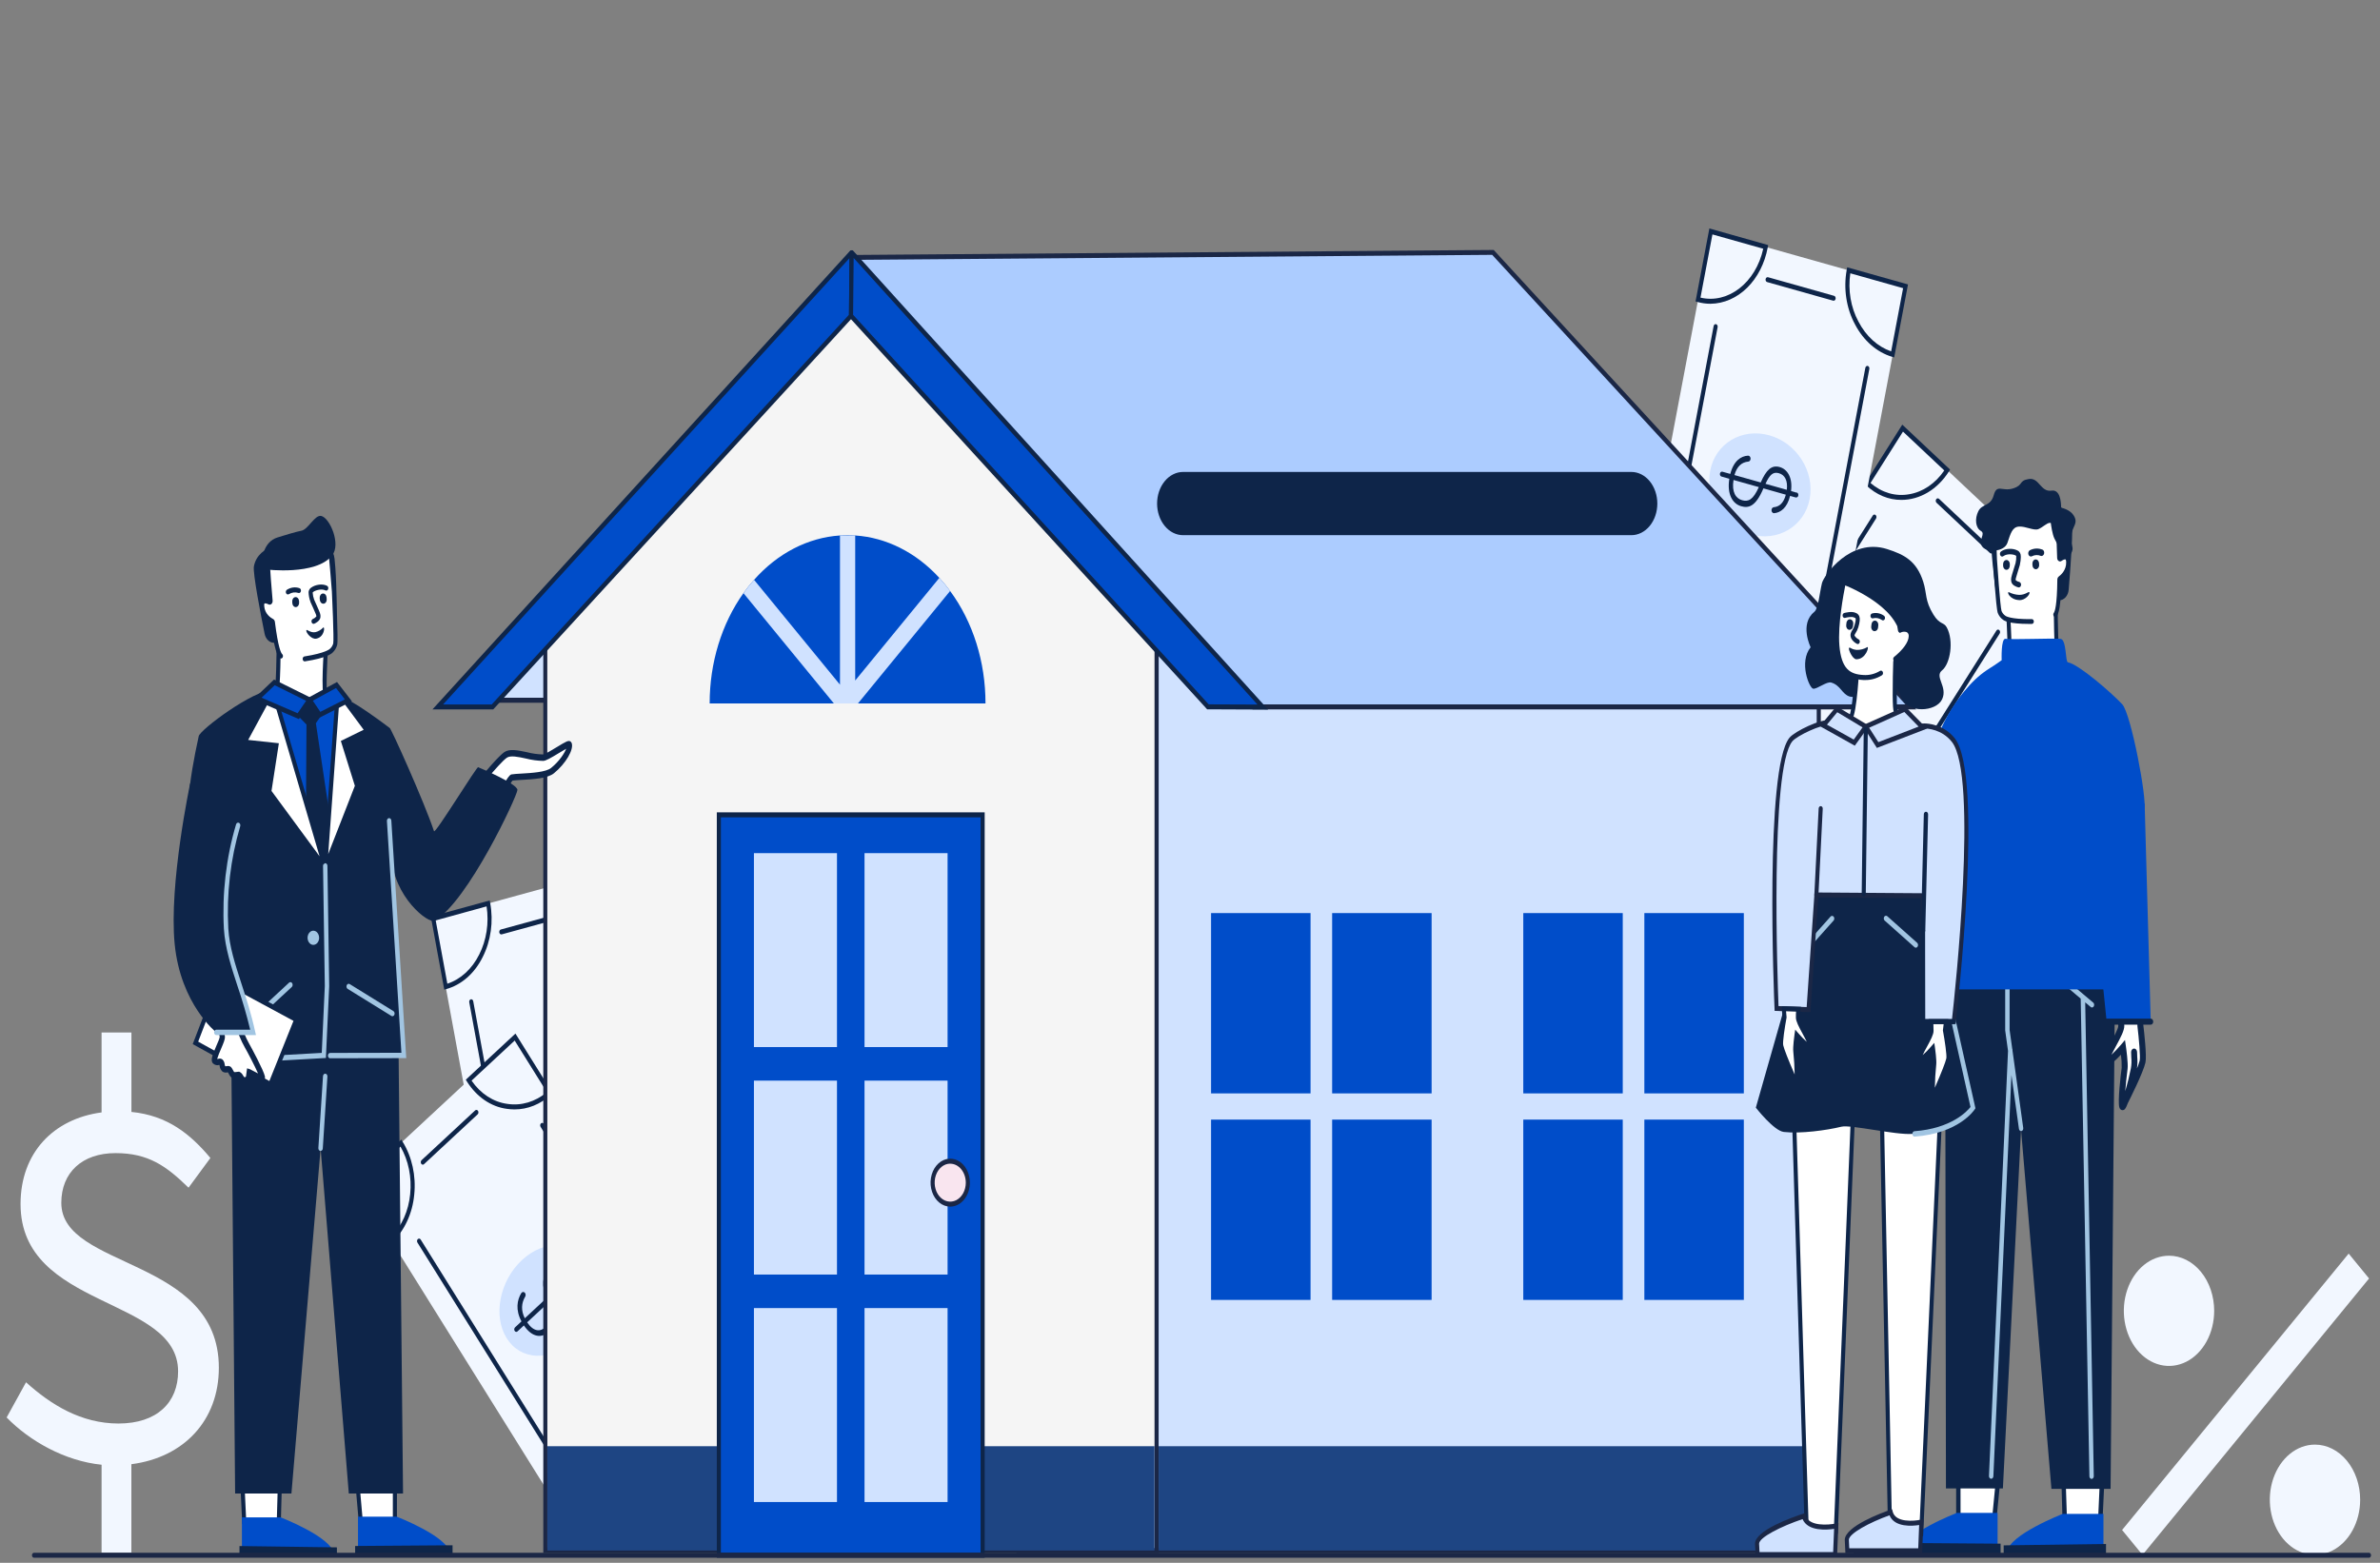 <svg width="134" height="88" viewBox="0 0 134 88" fill="none" xmlns="http://www.w3.org/2000/svg">
<rect x="0" y="0" width="134" height="88" fill="#808080" stroke="none"/>
<g clip-path="url(#clip0_4_9607)">
<path d="M35.359 48.716L24.386 51.724L28.998 76.775L39.972 73.768L35.359 48.716Z" fill="#F2F7FF"/>
<path d="M25.014 55.728L24.257 51.613L27.572 50.704L27.598 50.841C27.791 51.887 27.639 52.984 27.175 53.894C26.95 54.347 26.653 54.74 26.301 55.049C25.949 55.358 25.549 55.577 25.126 55.694L25.014 55.728ZM24.531 51.827L25.187 55.391C25.936 55.146 26.578 54.558 26.98 53.749C27.392 52.941 27.54 51.973 27.396 51.037L24.531 51.827Z" fill="#0E2549"/>
<path d="M28.237 52.616C28.206 52.62 28.176 52.609 28.152 52.586C28.128 52.563 28.112 52.529 28.109 52.491C28.106 52.454 28.115 52.417 28.134 52.388C28.153 52.358 28.181 52.34 28.211 52.336L31.914 51.321C31.929 51.317 31.944 51.316 31.959 51.319C31.974 51.323 31.988 51.329 32.001 51.339C32.014 51.349 32.025 51.362 32.033 51.377C32.042 51.392 32.048 51.409 32.052 51.427C32.055 51.445 32.055 51.464 32.053 51.482C32.05 51.5 32.045 51.517 32.037 51.533C32.029 51.548 32.018 51.562 32.006 51.573C31.993 51.583 31.979 51.591 31.965 51.595L28.262 52.61L28.237 52.616Z" fill="#0E2549"/>
<path d="M29.279 71.463C29.253 71.463 29.228 71.453 29.207 71.433C29.187 71.413 29.173 71.385 29.167 71.354L26.422 56.447C26.417 56.428 26.416 56.409 26.418 56.39C26.42 56.371 26.425 56.352 26.433 56.336C26.441 56.319 26.451 56.305 26.464 56.294C26.477 56.282 26.491 56.274 26.507 56.27C26.522 56.266 26.538 56.266 26.553 56.269C26.569 56.273 26.584 56.28 26.596 56.291C26.61 56.301 26.621 56.315 26.629 56.332C26.637 56.348 26.643 56.366 26.645 56.385L29.391 71.292C29.398 71.329 29.393 71.367 29.377 71.398C29.36 71.43 29.334 71.452 29.305 71.461L29.279 71.463Z" fill="#0E2549"/>
<path d="M29.002 58.386L20.054 66.7L32.804 87.127L41.752 78.814L29.002 58.386Z" fill="#F2F7FF"/>
<path d="M28.962 62.47C28.818 62.469 28.674 62.459 28.531 62.437C28.094 62.379 27.67 62.213 27.286 61.951C26.902 61.688 26.565 61.334 26.295 60.909L26.226 60.797L29.021 58.2L31.115 61.555L31.023 61.64C30.428 62.183 29.704 62.474 28.962 62.47ZM26.55 60.849C27.057 61.585 27.777 62.054 28.56 62.158C29.345 62.279 30.139 62.045 30.791 61.499L28.978 58.593L26.55 60.849Z" fill="#0E2549"/>
<path d="M21.983 70.035L19.89 66.68L22.593 64.169L22.663 64.28C23.196 65.134 23.433 66.209 23.322 67.273C23.273 67.799 23.136 68.307 22.922 68.767C22.708 69.228 22.419 69.63 22.074 69.952L21.983 70.035ZM20.212 66.734L22.025 69.639C22.622 69.037 23.005 68.176 23.094 67.237C23.192 66.294 22.997 65.34 22.548 64.564L20.212 66.734Z" fill="#0E2549"/>
<path d="M23.806 65.581C23.782 65.581 23.758 65.572 23.739 65.555C23.719 65.538 23.704 65.513 23.697 65.485C23.689 65.457 23.688 65.427 23.696 65.399C23.703 65.371 23.717 65.346 23.736 65.328L26.756 62.523C26.78 62.502 26.81 62.493 26.84 62.499C26.869 62.504 26.896 62.524 26.914 62.553C26.932 62.582 26.94 62.618 26.936 62.654C26.933 62.69 26.918 62.723 26.895 62.746L23.875 65.552C23.855 65.571 23.831 65.581 23.806 65.581Z" fill="#0E2549"/>
<path d="M38.118 75.667C38.1 75.667 38.082 75.662 38.066 75.652C38.051 75.643 38.037 75.629 38.026 75.612L30.437 63.453C30.427 63.438 30.421 63.422 30.417 63.404C30.413 63.386 30.412 63.367 30.414 63.349C30.416 63.331 30.421 63.313 30.429 63.297C30.436 63.281 30.446 63.267 30.459 63.256C30.471 63.245 30.484 63.237 30.499 63.232C30.514 63.227 30.529 63.226 30.544 63.229C30.559 63.231 30.573 63.237 30.586 63.247C30.599 63.256 30.611 63.268 30.62 63.283L38.209 75.442C38.222 75.462 38.23 75.487 38.232 75.513C38.234 75.539 38.23 75.565 38.221 75.589C38.211 75.612 38.196 75.632 38.178 75.646C38.16 75.659 38.139 75.667 38.118 75.667Z" fill="#0E2549"/>
<path d="M31.186 82.186C31.169 82.186 31.151 82.181 31.135 82.171C31.119 82.162 31.105 82.148 31.094 82.131L23.505 69.972C23.496 69.957 23.488 69.941 23.484 69.923C23.48 69.904 23.479 69.885 23.48 69.867C23.482 69.848 23.487 69.83 23.495 69.814C23.502 69.797 23.513 69.783 23.525 69.772C23.537 69.76 23.551 69.752 23.566 69.747C23.581 69.743 23.597 69.742 23.612 69.745C23.628 69.748 23.642 69.754 23.655 69.764C23.668 69.774 23.68 69.787 23.689 69.803L31.278 81.961C31.296 81.991 31.304 82.028 31.3 82.065C31.296 82.102 31.28 82.135 31.255 82.158C31.236 82.176 31.211 82.186 31.186 82.186Z" fill="#0E2549"/>
<path d="M32.234 75.504C33.497 74.331 33.885 72.36 33.1 71.102C32.315 69.845 30.655 69.777 29.392 70.95C28.128 72.124 27.741 74.095 28.526 75.352C29.311 76.61 30.971 76.678 32.234 75.504Z" fill="#D0E2FF"/>
<path d="M32.564 71.604C32.546 71.575 32.519 71.555 32.488 71.55C32.458 71.545 32.428 71.555 32.403 71.577L32.147 71.815C31.72 71.225 31.227 71.237 30.892 71.55C30.518 71.897 30.502 72.347 30.755 73.109L29.547 74.231C29.327 73.789 29.352 73.382 29.567 73.016C29.584 72.987 29.593 72.952 29.593 72.916C29.593 72.881 29.584 72.846 29.567 72.817C29.554 72.797 29.538 72.78 29.518 72.768C29.499 72.757 29.478 72.751 29.457 72.751C29.436 72.751 29.415 72.757 29.396 72.768C29.377 72.78 29.36 72.797 29.347 72.817C29.117 73.198 29.011 73.753 29.36 74.407L28.997 74.745C28.985 74.756 28.975 74.77 28.968 74.786C28.96 74.802 28.955 74.82 28.953 74.838C28.951 74.856 28.952 74.875 28.956 74.892C28.96 74.91 28.967 74.927 28.976 74.941C28.987 74.959 29.001 74.972 29.016 74.982C29.032 74.992 29.05 74.996 29.067 74.997C29.093 74.997 29.117 74.987 29.137 74.968L29.497 74.634C29.966 75.331 30.512 75.354 30.9 74.994C31.224 74.692 31.445 74.271 31.064 73.177L32.094 72.221C32.318 72.645 32.282 73.004 32.107 73.306C32.086 73.342 32.076 73.387 32.082 73.432C32.087 73.476 32.106 73.516 32.136 73.542C32.165 73.569 32.202 73.58 32.238 73.574C32.275 73.567 32.307 73.543 32.329 73.508C32.54 73.158 32.617 72.629 32.29 72.038L32.545 71.802C32.557 71.79 32.567 71.776 32.574 71.76C32.582 71.744 32.587 71.726 32.588 71.708C32.59 71.689 32.589 71.671 32.585 71.653C32.581 71.635 32.574 71.619 32.564 71.604ZM31.076 71.815C31.355 71.555 31.671 71.612 31.953 71.996L30.972 72.907C30.795 72.34 30.811 72.06 31.076 71.815ZM30.71 74.731C30.425 74.997 30.048 75.003 29.68 74.46L30.846 73.378C31.094 74.141 31 74.462 30.71 74.731Z" fill="#0E2549"/>
<path d="M107.125 24.108L94.276 44.442L103.184 52.821L116.033 32.486L107.125 24.108Z" fill="#F2F7FF"/>
<path d="M107.049 28.149C106.338 28.152 105.646 27.866 105.082 27.335L104.991 27.25L107.103 23.911L109.795 26.442L109.725 26.553C109.408 27.05 109.003 27.452 108.54 27.729C108.076 28.005 107.568 28.149 107.052 28.149H107.049ZM105.315 27.197C105.947 27.743 106.728 27.97 107.495 27.83C108.266 27.7 108.97 27.223 109.468 26.491L107.143 24.304L105.315 27.197Z" fill="#0E2549"/>
<path d="M112.108 31.167C112.083 31.167 112.058 31.157 112.037 31.138L109.032 28.311C109.02 28.299 109.01 28.285 109.002 28.269C108.995 28.253 108.99 28.236 108.988 28.217C108.986 28.199 108.987 28.181 108.991 28.163C108.995 28.145 109.002 28.128 109.011 28.114C109.021 28.099 109.032 28.087 109.045 28.078C109.058 28.069 109.073 28.063 109.088 28.061C109.103 28.058 109.118 28.06 109.133 28.065C109.147 28.069 109.161 28.078 109.173 28.089L112.178 30.916C112.197 30.933 112.211 30.958 112.218 30.986C112.225 31.014 112.224 31.044 112.217 31.072C112.209 31.099 112.194 31.124 112.175 31.141C112.155 31.158 112.132 31.167 112.108 31.167Z" fill="#0E2549"/>
<path d="M104.849 47.832C104.827 47.832 104.806 47.825 104.788 47.811C104.77 47.797 104.755 47.778 104.745 47.754C104.736 47.73 104.732 47.704 104.734 47.678C104.736 47.652 104.744 47.627 104.758 47.606L112.404 35.505C112.422 35.475 112.45 35.456 112.48 35.451C112.51 35.447 112.541 35.457 112.565 35.48C112.589 35.502 112.605 35.536 112.609 35.573C112.613 35.61 112.605 35.647 112.586 35.677L104.939 47.778C104.929 47.794 104.915 47.808 104.899 47.818C104.884 47.827 104.866 47.832 104.849 47.832Z" fill="#0E2549"/>
<path d="M97.884 41.358C97.858 41.358 97.833 41.347 97.813 41.328C97.789 41.306 97.773 41.272 97.769 41.235C97.766 41.199 97.774 41.161 97.792 41.132L105.439 29.035C105.448 29.019 105.459 29.006 105.472 28.996C105.486 28.985 105.5 28.978 105.516 28.975C105.531 28.972 105.547 28.973 105.562 28.978C105.578 28.983 105.592 28.991 105.604 29.003C105.617 29.015 105.627 29.029 105.635 29.046C105.642 29.063 105.647 29.081 105.649 29.1C105.65 29.119 105.648 29.139 105.644 29.157C105.639 29.175 105.631 29.192 105.621 29.206L97.975 41.307C97.964 41.323 97.95 41.336 97.934 41.345C97.918 41.354 97.901 41.359 97.884 41.358Z" fill="#0E2549"/>
<path d="M96.334 13.039L91.597 38.056L102.555 41.145L107.293 16.128L96.334 13.039Z" fill="#F2F7FF"/>
<path d="M106.648 20.125L106.536 20.093C105.67 19.836 104.919 19.18 104.441 18.264C104.198 17.815 104.032 17.312 103.952 16.784C103.872 16.255 103.88 15.713 103.976 15.188L104.002 15.052L107.425 16.016L106.648 20.125ZM104.177 15.389C104.037 16.335 104.202 17.31 104.637 18.112C105.061 18.927 105.716 19.522 106.477 19.785L107.15 16.227L104.177 15.389Z" fill="#0E2549"/>
<path d="M96.303 17.105C96.058 17.105 95.814 17.071 95.576 17.004L95.464 16.972L96.242 12.864L99.553 13.8L99.527 13.936C99.361 14.83 98.952 15.63 98.367 16.205C97.782 16.78 97.055 17.097 96.303 17.105ZM95.741 16.759C97.306 17.124 98.853 15.917 99.275 14.006L96.414 13.2L95.741 16.759Z" fill="#0E2549"/>
<path d="M103.224 16.927C103.215 16.928 103.206 16.928 103.198 16.927L99.501 15.885C99.485 15.882 99.47 15.875 99.457 15.864C99.444 15.854 99.433 15.84 99.424 15.824C99.416 15.809 99.41 15.791 99.407 15.772C99.404 15.753 99.405 15.734 99.408 15.715C99.412 15.697 99.418 15.679 99.427 15.664C99.437 15.649 99.448 15.636 99.462 15.626C99.475 15.616 99.49 15.61 99.506 15.608C99.521 15.605 99.537 15.607 99.552 15.612L103.25 16.654C103.28 16.658 103.308 16.677 103.327 16.706C103.346 16.735 103.355 16.773 103.352 16.81C103.348 16.847 103.333 16.881 103.309 16.904C103.285 16.928 103.254 16.939 103.224 16.934V16.927Z" fill="#0E2549"/>
<path d="M102.318 35.767C102.309 35.769 102.3 35.769 102.292 35.767C102.277 35.763 102.263 35.756 102.251 35.745C102.238 35.734 102.228 35.721 102.22 35.705C102.212 35.69 102.206 35.672 102.204 35.654C102.201 35.636 102.202 35.617 102.205 35.599L105.024 20.711C105.031 20.675 105.049 20.644 105.075 20.624C105.101 20.604 105.132 20.598 105.162 20.606C105.192 20.615 105.218 20.637 105.234 20.669C105.25 20.701 105.255 20.739 105.248 20.775L102.431 35.654C102.426 35.686 102.412 35.715 102.391 35.736C102.37 35.756 102.345 35.768 102.318 35.767Z" fill="#0E2549"/>
<path d="M93.774 33.423H93.748C93.718 33.415 93.693 33.392 93.677 33.361C93.66 33.329 93.655 33.291 93.662 33.255L96.481 18.367C96.484 18.348 96.489 18.33 96.498 18.314C96.506 18.299 96.517 18.285 96.531 18.274C96.543 18.264 96.558 18.257 96.573 18.253C96.589 18.25 96.605 18.25 96.62 18.255C96.635 18.259 96.649 18.267 96.662 18.278C96.675 18.289 96.685 18.303 96.693 18.32C96.701 18.336 96.706 18.355 96.708 18.373C96.71 18.392 96.709 18.412 96.705 18.43L93.886 33.318C93.88 33.348 93.865 33.375 93.845 33.394C93.825 33.413 93.8 33.423 93.774 33.423Z" fill="#0E2549"/>
<path d="M98.561 30.09C97.013 29.654 95.996 28.052 96.287 26.512C96.578 24.971 98.069 24.08 99.616 24.512C101.163 24.944 102.181 26.55 101.89 28.091C101.599 29.631 100.108 30.526 98.561 30.09Z" fill="#D0E2FF"/>
<path d="M101.153 27.741L100.84 27.648C100.94 26.87 100.618 26.416 100.205 26.3C99.746 26.171 99.454 26.443 99.132 27.167L97.654 26.75C97.792 26.261 98.064 26.025 98.433 25.992C98.47 25.99 98.504 25.969 98.528 25.936C98.552 25.903 98.564 25.859 98.562 25.815C98.56 25.77 98.543 25.729 98.516 25.699C98.489 25.67 98.453 25.655 98.416 25.657C98.027 25.682 97.614 25.938 97.42 26.686L96.976 26.561C96.961 26.557 96.946 26.556 96.931 26.559C96.916 26.562 96.902 26.568 96.889 26.578C96.876 26.588 96.865 26.601 96.856 26.616C96.847 26.631 96.841 26.648 96.838 26.666C96.831 26.702 96.836 26.74 96.852 26.772C96.868 26.803 96.894 26.826 96.924 26.834L97.365 26.959C97.225 27.846 97.558 28.372 98.034 28.505C98.432 28.618 98.838 28.556 99.285 27.499L100.546 27.855C100.422 28.336 100.172 28.533 99.869 28.561C99.84 28.563 99.812 28.578 99.789 28.601C99.767 28.624 99.751 28.656 99.744 28.691C99.739 28.716 99.739 28.742 99.744 28.768C99.749 28.793 99.758 28.817 99.772 28.837C99.786 28.857 99.803 28.872 99.822 28.883C99.842 28.893 99.863 28.898 99.884 28.897C100.239 28.872 100.622 28.605 100.786 27.923L101.098 28.011C101.106 28.012 101.115 28.012 101.124 28.011C101.154 28.015 101.185 28.004 101.209 27.98C101.233 27.957 101.248 27.923 101.251 27.886C101.255 27.849 101.246 27.811 101.227 27.782C101.208 27.753 101.18 27.734 101.149 27.73L101.153 27.741ZM100.156 26.646C100.498 26.74 100.664 27.075 100.602 27.581L99.401 27.243C99.643 26.721 99.831 26.555 100.156 26.646H100.156ZM98.087 28.166C97.737 28.072 97.492 27.718 97.601 27.027L99.027 27.428C98.701 28.149 98.438 28.266 98.083 28.166H98.087Z" fill="#0E2549"/>
<path d="M102.399 87.312H57.343V27.856L102.399 37.269V87.312Z" fill="#D0E2FF"/>
<path d="M102.516 87.453H57.23V27.689L102.516 37.149V87.453ZM57.459 87.172H102.286V37.387L57.459 28.022V87.172Z" fill="#1B2746"/>
<path d="M30.936 35.239L27.257 39.431H31.873L30.936 35.239Z" fill="#D0E2FF"/>
<path d="M32.019 39.571H26.96L30.991 34.977L32.019 39.571ZM27.544 39.29H31.718L30.875 35.499L27.544 39.29Z" fill="#1B2746"/>
<path d="M47.913 17.595L30.706 36.311V87.311H65.12V36.311L47.913 17.595Z" fill="#F5F5F5"/>
<path d="M65.233 87.451H30.589V36.247L30.627 36.206L47.911 17.407L47.988 17.491L65.236 36.248L65.233 87.451ZM30.819 87.17H65.003V36.374L47.909 17.782L30.814 36.374L30.819 87.17Z" fill="#1B2746"/>
<path d="M27.73 39.808H24.651L47.931 14.239C47.932 14.237 47.934 14.236 47.937 14.236C47.939 14.235 47.942 14.235 47.944 14.237C47.946 14.238 47.948 14.24 47.949 14.242C47.951 14.245 47.951 14.248 47.951 14.251L47.917 17.789L27.73 39.808Z" fill="#004DC9"/>
<path d="M27.769 39.948H24.347L47.849 14.135C47.867 14.114 47.89 14.101 47.915 14.097C47.939 14.092 47.964 14.096 47.987 14.109C48.009 14.121 48.028 14.141 48.042 14.167C48.055 14.193 48.062 14.222 48.061 14.252L48.026 17.852L47.988 17.893L27.769 39.948ZM24.946 39.667H27.684L47.798 17.725L47.829 14.534L24.946 39.667Z" fill="#0E2549"/>
<path d="M48.126 14.5L84.059 14.22L107.586 39.812H70.574L48.096 14.597C48.089 14.589 48.084 14.579 48.082 14.569C48.08 14.558 48.081 14.546 48.084 14.536C48.087 14.525 48.093 14.517 48.1 14.51C48.108 14.504 48.117 14.5 48.126 14.5Z" fill="#ACCCFF"/>
<path d="M107.886 39.946H70.527L70.494 39.909L48.016 14.695C47.992 14.669 47.975 14.634 47.968 14.596C47.961 14.558 47.963 14.518 47.975 14.481C47.986 14.444 48.007 14.413 48.033 14.39C48.059 14.368 48.091 14.356 48.123 14.356L84.1 14.075L84.133 14.111L107.886 39.946ZM70.617 39.665H107.282L84.014 14.35L48.302 14.631L70.617 39.665Z" fill="#1B2746"/>
<path d="M68.011 39.801L71.101 39.814L47.97 14.234C47.968 14.233 47.966 14.232 47.964 14.232C47.962 14.231 47.96 14.232 47.959 14.232C47.957 14.233 47.955 14.235 47.954 14.237C47.953 14.239 47.952 14.241 47.952 14.244L47.917 17.788L68.011 39.801Z" fill="#004DC9"/>
<path d="M71.398 39.956L67.964 39.941L67.931 39.905L47.8 17.85L47.835 14.242C47.836 14.213 47.843 14.184 47.856 14.159C47.87 14.135 47.889 14.116 47.911 14.104C47.933 14.092 47.958 14.088 47.982 14.093C48.005 14.098 48.028 14.11 48.046 14.13L71.398 39.956ZM68.052 39.661L70.799 39.672L48.063 14.528L48.031 17.726L68.052 39.661Z" fill="#0E2549"/>
<path d="M65.001 81.435H30.819V87.31H65.001V81.435Z" fill="#1E4583"/>
<path d="M102.279 81.435H65.233V87.31H102.279V81.435Z" fill="#1E4583"/>
<path d="M73.787 51.415H68.186V61.568H73.787V51.415Z" fill="#004DC9"/>
<path d="M80.603 51.415H75.003V61.568H80.603V51.415Z" fill="#004DC9"/>
<path d="M73.787 63.044H68.186V73.197H73.787V63.044Z" fill="#004DC9"/>
<path d="M80.603 63.044H75.003V73.197H80.603V63.044Z" fill="#004DC9"/>
<path d="M91.365 51.415H85.765V61.568H91.365V51.415Z" fill="#004DC9"/>
<path d="M98.182 51.415H92.581V61.568H98.182V51.415Z" fill="#004DC9"/>
<path d="M91.365 63.044H85.765V73.197H91.365V63.044Z" fill="#004DC9"/>
<path d="M98.182 63.044H92.581V73.197H98.182V63.044Z" fill="#004DC9"/>
<path d="M55.321 45.884H40.468V87.576H55.321V45.884Z" fill="#004DC9"/>
<path d="M55.44 87.715H40.358V45.743H55.44V87.715ZM40.586 87.434H55.21V46.024H40.588L40.586 87.434Z" fill="#0E2549"/>
<path d="M47.124 48.04H42.448V58.96H47.124V48.04Z" fill="#D0E2FF"/>
<path d="M53.351 48.04H48.675V58.96H53.351V48.04Z" fill="#D0E2FF"/>
<path d="M47.124 60.849H42.448V71.769H47.124V60.849Z" fill="#D0E2FF"/>
<path d="M53.351 60.849H48.675V71.769H53.351V60.849Z" fill="#D0E2FF"/>
<path d="M47.124 73.657H42.448V84.578H47.124V73.657Z" fill="#D0E2FF"/>
<path d="M53.351 73.657H48.675V84.578H53.351V73.657Z" fill="#D0E2FF"/>
<path d="M55.486 39.609H39.956C39.953 37.327 40.629 35.12 41.858 33.399C42.045 33.136 42.244 32.886 42.455 32.651C43.779 31.154 45.491 30.27 47.293 30.152C47.434 30.142 47.577 30.138 47.721 30.138C47.864 30.138 48.007 30.142 48.149 30.152C49.906 30.267 51.577 31.11 52.888 32.54C53.102 32.772 53.304 33.018 53.494 33.278C54.779 35.014 55.489 37.271 55.486 39.609Z" fill="#004DC9"/>
<path d="M53.495 33.276L48.307 39.609H46.948L41.858 33.399C42.045 33.135 42.245 32.886 42.456 32.65L47.293 38.553V30.149H48.15V38.32L52.889 32.538C53.102 32.77 53.305 33.016 53.495 33.276Z" fill="#D0E2FF"/>
<path d="M54.496 66.598C54.496 66.837 54.438 67.071 54.33 67.271C54.221 67.47 54.066 67.625 53.885 67.717C53.704 67.809 53.504 67.834 53.312 67.787C53.119 67.741 52.942 67.626 52.803 67.457C52.664 67.288 52.569 67.073 52.53 66.838C52.492 66.604 52.511 66.36 52.585 66.139C52.66 65.917 52.786 65.728 52.949 65.594C53.112 65.46 53.303 65.389 53.5 65.388C53.63 65.387 53.76 65.418 53.881 65.478C54.002 65.539 54.111 65.628 54.204 65.74C54.297 65.853 54.37 65.986 54.42 66.133C54.47 66.281 54.496 66.439 54.496 66.598Z" fill="#F9E5EF"/>
<path d="M53.5 67.944C53.281 67.944 53.067 67.865 52.885 67.716C52.703 67.568 52.561 67.357 52.478 67.11C52.394 66.863 52.372 66.592 52.415 66.33C52.458 66.068 52.563 65.827 52.718 65.638C52.873 65.45 53.07 65.321 53.285 65.269C53.499 65.217 53.722 65.244 53.924 65.346C54.127 65.448 54.299 65.621 54.421 65.844C54.542 66.066 54.607 66.327 54.607 66.594C54.607 66.952 54.49 67.295 54.282 67.549C54.075 67.802 53.793 67.944 53.5 67.944ZM53.5 65.524C53.326 65.524 53.157 65.587 53.013 65.704C52.869 65.822 52.756 65.989 52.69 66.185C52.624 66.38 52.606 66.596 52.641 66.803C52.674 67.01 52.758 67.201 52.881 67.351C53.003 67.5 53.16 67.602 53.33 67.643C53.5 67.684 53.676 67.663 53.836 67.582C53.996 67.501 54.133 67.364 54.23 67.188C54.326 67.012 54.377 66.805 54.377 66.594C54.376 66.31 54.283 66.039 54.119 65.839C53.955 65.639 53.732 65.527 53.5 65.527V65.524Z" fill="#1B2746"/>
<path d="M22.233 83.755L22.231 85.693H20.312L20.151 83.854L22.233 83.755Z" fill="white"/>
<path d="M22.348 85.834H20.21L20.026 83.721L22.351 83.61L22.348 85.834ZM20.417 85.554H22.118V83.902L20.279 83.989L20.417 85.554Z" fill="#0E2549"/>
<path d="M22.339 85.403C22.339 85.403 25.218 86.518 25.318 87.438H20.155V85.403H22.339Z" fill="#004DC9"/>
<path d="M15.745 83.78L15.692 85.678H13.744L13.651 83.739L15.745 83.78Z" fill="white"/>
<path d="M15.809 85.82H13.64L13.534 83.599L15.869 83.644L15.809 85.82ZM13.858 85.539H15.587L15.633 83.919L13.78 83.884L13.858 85.539Z" fill="#0E2549"/>
<path d="M15.804 85.442C15.804 85.442 18.683 86.557 18.783 87.477H13.62V85.442H15.804Z" fill="#004DC9"/>
<path d="M18.969 87.131V87.66H13.483V87.056L18.969 87.131Z" fill="#0E2549"/>
<path d="M19.995 87.053V87.617H25.48V87.013L19.995 87.053Z" fill="#0E2549"/>
<path d="M12.968 53.095L13.047 62.222L13.094 67.662L13.238 84.1H16.408L17.826 67.333L18.052 64.659L19.639 84.1H22.692L22.444 59.534L22.107 55.02L17.824 54.118L16.166 53.768L12.968 53.095Z" fill="#0E2549"/>
<path d="M18.385 36.036C18.385 36.036 18.161 38.91 18.35 39.228C18.538 39.546 19.625 40.132 19.625 40.132L17.802 46.673L13.908 46.214L13.655 41.35C13.655 41.35 15.433 39.584 15.54 39.221C15.688 38.718 15.689 36.041 15.689 36.041L18.385 36.036Z" fill="white"/>
<path d="M17.882 46.824L13.8 46.341L13.538 41.29L13.584 41.245C14.446 40.389 15.373 39.38 15.433 39.177C15.549 38.784 15.575 36.779 15.575 36.04C15.575 36.002 15.587 35.967 15.608 35.941C15.63 35.914 15.659 35.899 15.69 35.899C15.72 35.899 15.75 35.914 15.771 35.941C15.793 35.967 15.805 36.002 15.805 36.04C15.805 36.32 15.8 38.761 15.652 39.272C15.544 39.636 14.161 41.034 13.777 41.417L14.02 46.093L17.721 46.528L19.484 40.212C19.2 40.054 18.43 39.607 18.258 39.316C18.059 38.981 18.219 36.715 18.272 36.029C18.274 36.01 18.278 35.992 18.285 35.976C18.292 35.959 18.302 35.945 18.314 35.933C18.325 35.921 18.339 35.912 18.353 35.907C18.368 35.901 18.383 35.9 18.398 35.901C18.413 35.903 18.428 35.908 18.441 35.917C18.455 35.926 18.467 35.937 18.476 35.952C18.486 35.966 18.493 35.982 18.498 36C18.502 36.018 18.504 36.036 18.502 36.055C18.395 37.429 18.345 38.963 18.445 39.151C18.569 39.36 19.265 39.788 19.671 40.008L19.768 40.06L17.882 46.824Z" fill="#0E2549"/>
<path d="M28.467 42.505C27.872 42.916 25.507 45.966 25.507 45.966L27.204 46.955C27.204 46.955 28.58 43.818 28.824 43.776C29.284 43.701 30.663 43.751 31.113 43.386C31.789 42.834 32.138 42.129 32.058 41.91C32.014 41.793 30.842 42.649 30.585 42.659C29.859 42.692 28.892 42.216 28.467 42.505Z" fill="white"/>
<path d="M27.265 47.198L25.257 46.028L25.396 45.848C25.493 45.723 27.783 42.772 28.391 42.353C28.689 42.148 29.158 42.249 29.656 42.353C29.959 42.432 30.267 42.475 30.576 42.482C30.673 42.482 31.088 42.228 31.336 42.077C31.865 41.755 31.989 41.691 32.094 41.737C32.114 41.746 32.133 41.76 32.149 41.778C32.165 41.796 32.178 41.817 32.187 41.842C32.32 42.203 31.854 42.998 31.191 43.54C30.833 43.833 30.026 43.879 29.377 43.914C29.165 43.926 28.981 43.938 28.86 43.954C28.671 44.133 27.94 45.649 27.327 47.041L27.265 47.198ZM25.75 45.916L27.137 46.725C28.49 43.656 28.724 43.618 28.802 43.605C28.934 43.583 29.133 43.572 29.365 43.559C29.911 43.527 30.739 43.48 31.028 43.243C31.501 42.857 31.78 42.413 31.878 42.161C31.759 42.227 31.599 42.323 31.47 42.403C31.021 42.675 30.737 42.84 30.586 42.845C30.256 42.839 29.928 42.794 29.605 42.711C29.181 42.618 28.742 42.524 28.536 42.667C28.105 42.964 26.6 44.828 25.75 45.916Z" fill="#0E2549"/>
<path d="M20.217 39.873C21.394 40.398 21.11 48.066 21.11 48.066C21.302 48.969 21.755 53.797 21.755 53.797L13.502 55.803L12.53 49.777C12.53 49.777 11.916 39.63 15.153 39.036C15.46 38.979 16.411 39.52 17.424 39.4C17.863 39.349 18.087 39.988 18.305 39.05C18.308 39.05 19.961 39.759 20.217 39.873Z" fill="#004DC9"/>
<path d="M18.308 49.066L19.09 39.22C19.627 39.22 21.936 40.989 21.936 40.989C21.973 40.896 23.904 45.198 24.436 46.804C24.498 46.991 26.943 42.983 26.927 43.204C26.927 43.204 29.144 44.13 29.132 44.481C29.119 44.831 26.348 50.762 24.473 51.842C24.126 52.042 22.148 50.5 22.045 48.206L22.3 53.862L22.738 59.434L18.599 59.441L18.406 54.727L18.308 49.066Z" fill="#0E2549"/>
<path d="M15.361 38.849L18.363 49.278C18.371 50.109 18.491 53.446 18.363 56.98C18.305 58.593 18.228 59.819 18.228 59.533C18.228 59.417 12.49 59.44 12.49 59.44L12.313 57.068C12.313 57.068 10.401 55.453 10.401 50.883C10.401 45.761 10.631 44.021 11.189 41.452C11.27 41.083 14.263 38.849 15.361 38.849Z" fill="#0E2549"/>
<path d="M17.045 30.478C17.535 30.465 18.726 30.415 18.837 31.471C18.963 32.674 18.959 34.248 18.945 35.079C18.943 35.237 18.894 35.389 18.807 35.508C18.721 35.626 18.602 35.702 18.473 35.722L15.494 36.19C15.362 36.211 15.229 36.171 15.119 36.079C15.009 35.987 14.931 35.849 14.899 35.691C14.677 34.593 14.225 32.261 14.296 31.888C14.538 30.616 16.269 30.498 17.045 30.478Z" fill="#0E2549"/>
<path d="M15.806 36.942C15.624 36.764 15.475 35.967 15.36 35.05C15.358 35.037 15.353 35.025 15.347 35.014C15.34 35.004 15.332 34.996 15.322 34.99C15.111 34.879 14.796 34.616 14.756 34.162C14.722 33.764 14.966 33.811 15.162 33.909C15.171 33.913 15.179 33.914 15.188 33.913C15.197 33.911 15.205 33.907 15.212 33.9C15.219 33.894 15.224 33.885 15.227 33.875C15.23 33.865 15.231 33.854 15.23 33.844C15.128 32.732 15.077 31.751 15.077 31.751L18.619 31.192C18.619 31.192 18.715 32.184 18.798 33.299C18.798 33.348 18.932 36.019 18.875 36.272C18.835 36.419 18.758 36.548 18.655 36.639C18.655 36.639 18.452 36.901 17.165 37.106L15.806 36.942Z" fill="white"/>
<path d="M17.162 37.242C17.147 37.244 17.132 37.241 17.118 37.235C17.104 37.229 17.09 37.22 17.079 37.208C17.056 37.183 17.042 37.148 17.04 37.111C17.038 37.074 17.049 37.037 17.069 37.009C17.089 36.981 17.117 36.964 17.148 36.962C18.334 36.775 18.564 36.546 18.574 36.536L18.581 36.528C18.665 36.455 18.729 36.351 18.762 36.232C18.811 36.004 18.697 33.501 18.686 33.31C18.622 32.452 18.549 31.661 18.519 31.346L15.201 31.865C15.22 32.169 15.269 32.959 15.349 33.82C15.352 33.856 15.348 33.891 15.336 33.924C15.325 33.957 15.307 33.986 15.284 34.007C15.261 34.028 15.234 34.042 15.206 34.046C15.178 34.051 15.149 34.046 15.123 34.033C14.978 33.961 14.909 33.97 14.893 33.986C14.877 34.002 14.867 34.038 14.877 34.14C14.913 34.568 15.236 34.783 15.373 34.856C15.401 34.87 15.425 34.893 15.444 34.922C15.462 34.951 15.474 34.986 15.478 35.022C15.66 36.471 15.822 36.766 15.883 36.827C15.896 36.838 15.907 36.852 15.915 36.869C15.923 36.885 15.928 36.903 15.931 36.922C15.933 36.941 15.932 36.961 15.928 36.979C15.923 36.998 15.916 37.015 15.906 37.03C15.896 37.045 15.884 37.057 15.87 37.066C15.856 37.075 15.841 37.08 15.825 37.082C15.809 37.083 15.794 37.081 15.779 37.074C15.764 37.068 15.751 37.058 15.739 37.045C15.622 36.931 15.446 36.605 15.255 35.098C15.07 34.993 14.695 34.717 14.647 34.169C14.631 33.982 14.667 33.842 14.755 33.761C14.842 33.681 14.958 33.674 15.11 33.729C15.016 32.677 14.967 31.765 14.966 31.752L14.959 31.621L18.722 31.032L18.735 31.172C18.735 31.183 18.834 32.179 18.916 33.282C18.916 33.308 19.053 36.02 18.985 36.308C18.939 36.481 18.85 36.633 18.731 36.742C18.67 36.809 18.377 37.052 17.18 37.239L17.162 37.242Z" fill="#0E2549"/>
<path d="M16.65 34.185C16.602 34.185 16.555 34.163 16.52 34.123C16.484 34.083 16.463 34.028 16.459 33.969L16.453 33.875C16.449 33.813 16.465 33.752 16.498 33.705C16.531 33.657 16.578 33.628 16.629 33.623C16.68 33.618 16.73 33.638 16.769 33.678C16.808 33.718 16.832 33.776 16.836 33.838L16.841 33.931C16.845 33.993 16.829 34.054 16.796 34.102C16.763 34.149 16.716 34.178 16.666 34.183L16.65 34.185Z" fill="#0E2549"/>
<path d="M18.2 33.994C18.154 33.994 18.108 33.973 18.073 33.935C18.038 33.897 18.016 33.844 18.01 33.788L18 33.682C17.994 33.62 18.009 33.558 18.041 33.509C18.072 33.459 18.119 33.428 18.169 33.421C18.22 33.413 18.271 33.431 18.311 33.469C18.352 33.508 18.378 33.565 18.384 33.627L18.394 33.733C18.397 33.763 18.395 33.794 18.388 33.824C18.381 33.853 18.37 33.881 18.354 33.905C18.339 33.929 18.32 33.949 18.298 33.964C18.276 33.979 18.252 33.989 18.227 33.992L18.2 33.994Z" fill="#0E2549"/>
<path d="M16.208 33.473C16.182 33.473 16.157 33.463 16.137 33.444C16.117 33.425 16.103 33.398 16.096 33.368C16.09 33.338 16.092 33.306 16.102 33.278C16.112 33.249 16.13 33.225 16.152 33.21C16.369 33.072 16.62 33.038 16.856 33.117C16.872 33.121 16.886 33.129 16.899 33.141C16.912 33.152 16.922 33.167 16.93 33.183C16.938 33.2 16.943 33.218 16.945 33.238C16.946 33.257 16.945 33.276 16.94 33.295C16.936 33.313 16.928 33.33 16.918 33.345C16.907 33.359 16.895 33.371 16.881 33.38C16.866 33.388 16.851 33.393 16.835 33.394C16.819 33.394 16.803 33.391 16.789 33.384C16.612 33.33 16.426 33.356 16.264 33.458C16.246 33.469 16.227 33.474 16.208 33.473Z" fill="#0E2549"/>
<path d="M17.652 35.127C17.625 35.127 17.599 35.115 17.578 35.094C17.557 35.072 17.543 35.042 17.538 35.01C17.534 34.977 17.539 34.943 17.553 34.914C17.567 34.886 17.589 34.864 17.615 34.854C17.688 34.826 17.755 34.778 17.81 34.713C17.81 34.644 17.81 34.628 17.632 34.234L17.478 33.894V33.884C17.413 33.711 17.378 33.523 17.374 33.333C17.381 33.279 17.398 33.228 17.425 33.185C17.452 33.142 17.487 33.107 17.527 33.084C17.744 32.924 18.154 32.847 18.42 32.99C18.447 33.006 18.467 33.034 18.477 33.068C18.488 33.102 18.487 33.139 18.475 33.172C18.463 33.205 18.442 33.231 18.415 33.246C18.387 33.26 18.357 33.26 18.329 33.248C18.083 33.117 17.663 33.266 17.603 33.366C17.612 33.505 17.641 33.641 17.688 33.768C17.747 33.901 17.796 34.011 17.837 34.103C18.029 34.533 18.049 34.579 18.043 34.737C18.032 34.958 17.773 35.087 17.694 35.12C17.68 35.126 17.666 35.128 17.652 35.127Z" fill="#0E2549"/>
<path d="M14.073 57.718C14.047 57.718 14.022 57.708 14.001 57.689C13.979 57.671 13.963 57.645 13.955 57.615C13.947 57.584 13.946 57.552 13.954 57.521C13.961 57.491 13.976 57.464 13.997 57.445L16.274 55.334C16.287 55.321 16.302 55.312 16.318 55.307C16.334 55.302 16.351 55.3 16.367 55.303C16.383 55.306 16.399 55.312 16.413 55.322C16.428 55.332 16.44 55.345 16.45 55.361C16.46 55.377 16.468 55.395 16.472 55.415C16.476 55.434 16.477 55.454 16.475 55.474C16.473 55.494 16.468 55.514 16.46 55.531C16.452 55.548 16.441 55.564 16.428 55.576L14.151 57.687C14.129 57.707 14.101 57.718 14.073 57.718Z" fill="#A1C5E2"/>
<path d="M22.093 57.222C22.074 57.222 22.054 57.217 22.037 57.206L19.584 55.689C19.568 55.681 19.553 55.669 19.541 55.653C19.53 55.638 19.52 55.62 19.515 55.601C19.509 55.581 19.506 55.56 19.507 55.539C19.508 55.518 19.513 55.498 19.52 55.479C19.528 55.46 19.539 55.444 19.552 55.43C19.565 55.417 19.581 55.407 19.597 55.401C19.614 55.396 19.631 55.394 19.648 55.397C19.665 55.4 19.682 55.407 19.696 55.417L22.149 56.934C22.179 56.953 22.201 56.985 22.211 57.023C22.222 57.061 22.219 57.103 22.204 57.139C22.194 57.164 22.178 57.185 22.159 57.2C22.139 57.215 22.116 57.222 22.093 57.222Z" fill="#A1C5E2"/>
<path d="M19.028 38.927L20.673 41.144L19.34 41.799L20.106 44.254L18.338 48.772C18.336 48.775 18.334 48.778 18.331 48.779C18.328 48.781 18.325 48.781 18.321 48.78C18.318 48.779 18.316 48.777 18.314 48.773C18.312 48.77 18.311 48.766 18.312 48.762L19.028 38.927Z" fill="white"/>
<path d="M18.327 48.92C18.315 48.92 18.304 48.918 18.292 48.914C18.263 48.905 18.238 48.883 18.221 48.852C18.204 48.822 18.196 48.785 18.199 48.748L18.932 38.595L20.866 41.196L19.487 41.874L20.23 44.256L18.446 48.827C18.436 48.855 18.419 48.879 18.398 48.895C18.377 48.912 18.352 48.921 18.327 48.92ZM19.118 39.259L18.48 48.09L19.98 44.248L19.19 41.722L20.476 41.092L19.118 39.259Z" fill="#0E2549"/>
<path d="M15.358 38.849L13.769 41.79L15.562 41.977L15.16 44.581L18.204 48.719C18.208 48.724 18.214 48.727 18.22 48.728C18.226 48.729 18.233 48.728 18.238 48.724C18.243 48.72 18.247 48.714 18.249 48.707C18.252 48.7 18.252 48.692 18.25 48.685L15.358 38.849Z" fill="white"/>
<path d="M18.226 48.868C18.206 48.868 18.186 48.863 18.168 48.853C18.15 48.843 18.134 48.828 18.12 48.81L15.04 44.621L15.429 42.101L13.569 41.904L15.393 38.532L18.361 48.633C18.372 48.671 18.373 48.712 18.362 48.75C18.351 48.788 18.329 48.82 18.301 48.841C18.279 48.858 18.253 48.867 18.226 48.868ZM15.286 44.537L17.993 48.217L15.331 39.155L13.973 41.665L15.701 41.852L15.286 44.537Z" fill="#0E2549"/>
<path d="M13.391 59.857C13.36 59.855 13.33 59.839 13.308 59.811C13.286 59.783 13.273 59.747 13.273 59.708C13.272 59.67 13.283 59.633 13.304 59.604C13.325 59.575 13.354 59.557 13.385 59.553L18.116 59.287C18.185 57.844 18.283 55.648 18.288 55.523L18.188 48.761C18.187 48.741 18.19 48.721 18.196 48.702C18.202 48.684 18.211 48.667 18.223 48.653C18.234 48.638 18.248 48.627 18.263 48.619C18.278 48.611 18.294 48.607 18.31 48.606C18.343 48.606 18.374 48.622 18.398 48.65C18.421 48.677 18.435 48.715 18.435 48.755L18.535 55.528C18.535 55.553 18.427 57.966 18.355 59.437L18.349 59.574L13.394 59.855L13.391 59.857Z" fill="#A1C5E2"/>
<path d="M17.642 53.204C17.577 53.204 17.514 53.181 17.461 53.137C17.407 53.093 17.365 53.031 17.34 52.958C17.316 52.885 17.309 52.805 17.322 52.728C17.334 52.651 17.365 52.58 17.411 52.524C17.457 52.468 17.515 52.43 17.578 52.415C17.642 52.4 17.707 52.407 17.767 52.438C17.827 52.468 17.878 52.519 17.913 52.584C17.949 52.65 17.968 52.727 17.968 52.806C17.968 52.911 17.934 53.013 17.873 53.087C17.812 53.162 17.729 53.204 17.642 53.204Z" fill="#A1C5E2"/>
<path d="M18.599 59.593C18.581 59.595 18.564 59.592 18.548 59.585C18.532 59.578 18.517 59.568 18.504 59.553C18.491 59.539 18.481 59.522 18.474 59.502C18.467 59.483 18.464 59.462 18.464 59.441C18.464 59.42 18.467 59.4 18.474 59.38C18.481 59.361 18.491 59.344 18.504 59.329C18.517 59.315 18.532 59.304 18.548 59.297C18.564 59.29 18.581 59.288 18.599 59.289L22.6 59.281L21.785 46.231C21.782 46.191 21.793 46.151 21.814 46.12C21.835 46.09 21.866 46.071 21.899 46.068C21.932 46.065 21.965 46.078 21.99 46.104C22.015 46.13 22.03 46.167 22.033 46.208L22.872 59.582L18.601 59.59L18.599 59.593Z" fill="#A1C5E2"/>
<path d="M14.495 39.332L15.451 38.423L17.429 39.403L16.795 40.326L14.495 39.332Z" fill="#004DC9"/>
<path d="M16.829 40.492L14.257 39.379L15.431 38.263L17.616 39.347L16.829 40.492ZM14.729 39.286L16.756 40.162L17.237 39.461L15.467 38.584L14.729 39.286Z" fill="#0E2549"/>
<path d="M19.613 39.434L18.945 38.571L17.429 39.401L18.001 40.252L19.613 39.434Z" fill="#004DC9"/>
<path d="M17.966 40.423L17.245 39.349L18.974 38.403L19.811 39.485L17.966 40.423ZM17.613 39.456L18.035 40.084L19.415 39.383L18.919 38.741L17.613 39.456Z" fill="#0E2549"/>
<path d="M16.796 40.326L17.43 39.403L18.06 40.326L17.785 40.723L18.521 45.644L18.251 48.688L17.229 45.209L17.256 40.799L16.796 40.326Z" fill="#0E2549"/>
<path d="M14.982 32.066C14.982 32.066 17.782 32.417 18.695 31.285C19.215 30.639 18.564 29.149 18.082 29.052C17.721 28.98 17.346 29.819 16.967 29.886C16.675 29.937 15.99 30.151 15.613 30.267C14.854 30.503 14.586 31.534 14.982 32.066Z" fill="#0E2549"/>
<path d="M12.392 55.099L16.679 57.414L15.218 61.055L11.003 58.724L12.392 55.099Z" fill="white"/>
<path d="M15.274 61.239L10.851 58.793L12.337 54.915L16.835 57.347L15.274 61.239ZM11.158 58.654L15.166 60.871L16.524 57.483L12.45 55.283L11.158 58.654Z" fill="#0E2549"/>
<path d="M12.919 55.805C13.001 56.673 13.516 58.209 13.893 58.865C14.078 59.188 14.698 60.361 14.764 60.658C14.804 60.838 14.059 60.394 14.025 60.384L13.979 60.724C13.979 60.724 13.831 60.899 13.7 60.831C13.589 60.773 13.533 60.558 13.425 60.525C13.329 60.541 13.233 60.547 13.136 60.541C13.045 60.513 12.975 60.288 12.906 60.22C12.857 60.17 12.681 60.258 12.6 60.195C12.474 60.094 12.523 59.879 12.434 59.805C12.345 59.731 12.224 59.882 12.083 59.751C11.942 59.62 12.521 58.622 12.51 58.395C12.472 57.599 9.832 53.157 11.139 50.111C11.729 48.743 12.641 52.869 12.919 55.805Z" fill="white"/>
<path d="M13.769 61.028C13.727 61.028 13.685 61.017 13.647 60.997C13.568 60.948 13.502 60.876 13.453 60.786C13.437 60.759 13.419 60.734 13.4 60.709C13.303 60.731 13.203 60.733 13.105 60.716C12.992 60.681 12.924 60.551 12.868 60.447C12.859 60.428 12.846 60.405 12.835 60.385H12.8C12.707 60.41 12.611 60.395 12.527 60.341C12.483 60.301 12.445 60.251 12.417 60.194C12.389 60.136 12.371 60.072 12.363 60.005C12.363 59.993 12.358 59.978 12.355 59.965H12.34C12.283 59.984 12.223 59.987 12.164 59.973C12.105 59.96 12.05 59.931 12.002 59.887C11.824 59.722 11.966 59.393 12.18 58.893C12.257 58.722 12.366 58.463 12.371 58.391C12.363 58.235 12.181 57.784 11.971 57.262C11.281 55.559 10.002 52.386 11.017 50.02C11.165 49.673 11.34 49.633 11.461 49.66C12.205 49.828 12.876 53.728 13.071 55.777C13.152 56.634 13.66 58.13 14.02 58.755C14.153 58.986 14.834 60.251 14.913 60.603C14.922 60.641 14.922 60.682 14.913 60.721C14.903 60.759 14.885 60.793 14.861 60.82C14.763 60.923 14.616 60.888 14.146 60.633L14.123 60.804L14.087 60.845C14.003 60.95 13.89 61.015 13.769 61.028ZM13.429 60.345C13.441 60.343 13.453 60.343 13.464 60.345C13.557 60.383 13.635 60.46 13.687 60.561C13.708 60.599 13.734 60.633 13.764 60.661C13.778 60.668 13.816 60.649 13.848 60.623L13.911 60.156L14.064 60.203C14.101 60.218 14.137 60.236 14.172 60.258C14.33 60.345 14.445 60.404 14.529 60.445C14.344 60.021 13.953 59.273 13.776 58.965C13.393 58.303 12.863 56.753 12.776 55.822C12.495 52.851 11.779 50.102 11.407 50.018C11.381 50.013 11.33 50.063 11.277 50.191C10.333 52.396 11.57 55.461 12.235 57.111C12.51 57.793 12.654 58.16 12.665 58.385C12.671 58.526 12.588 58.726 12.441 59.069C12.358 59.25 12.286 59.437 12.225 59.63C12.246 59.629 12.268 59.626 12.288 59.621C12.328 59.607 12.369 59.604 12.41 59.61C12.451 59.617 12.49 59.633 12.525 59.659C12.594 59.726 12.639 59.824 12.65 59.931C12.654 59.97 12.665 60.008 12.682 60.041C12.71 60.042 12.739 60.039 12.767 60.034C12.807 60.022 12.85 60.02 12.891 60.029C12.932 60.037 12.972 60.056 13.007 60.085C13.05 60.135 13.086 60.192 13.116 60.255C13.136 60.296 13.158 60.334 13.184 60.37C13.245 60.37 13.307 60.365 13.368 60.354C13.388 60.35 13.408 60.349 13.429 60.349V60.345Z" fill="#0E2549"/>
<path d="M12.178 58.136C12.178 58.136 10.171 56.551 9.835 53.163C9.5 49.774 10.708 44.11 10.708 44.11L13.131 47.022C13.131 47.022 12.582 51.619 12.765 52.67C12.948 53.721 14.25 58.136 14.25 58.136H12.178Z" fill="#0E2549"/>
<path d="M14.412 58.285H12.179C12.146 58.285 12.114 58.269 12.09 58.241C12.067 58.212 12.054 58.173 12.054 58.133C12.054 58.093 12.067 58.054 12.09 58.025C12.114 57.997 12.146 57.98 12.179 57.98H14.087C13.886 57.147 13.647 56.328 13.373 55.525C13.014 54.425 12.675 53.386 12.606 52.308C12.498 50.303 12.733 48.292 13.296 46.403C13.311 46.369 13.335 46.343 13.364 46.33C13.394 46.318 13.426 46.318 13.455 46.333C13.483 46.347 13.507 46.374 13.52 46.409C13.533 46.443 13.536 46.483 13.526 46.519C12.977 48.364 12.748 50.327 12.854 52.286C12.917 53.315 13.237 54.288 13.601 55.412C13.871 56.242 14.151 57.096 14.367 58.094L14.412 58.285Z" fill="#A1C5E2"/>
<path d="M17.246 35.493C17.222 35.626 17.542 36.024 17.817 35.96C18.266 35.867 18.303 35.278 18.201 35.333C18.075 35.468 17.921 35.559 17.756 35.596C17.463 35.651 17.26 35.399 17.246 35.493Z" fill="#0E2549"/>
<path d="M18.049 64.809H18.04C18.007 64.806 17.976 64.787 17.955 64.756C17.933 64.725 17.923 64.686 17.925 64.645L18.186 60.598C18.187 60.578 18.192 60.559 18.199 60.541C18.206 60.523 18.216 60.508 18.229 60.495C18.241 60.482 18.256 60.472 18.271 60.465C18.287 60.459 18.303 60.457 18.32 60.459C18.336 60.46 18.352 60.465 18.366 60.474C18.381 60.483 18.394 60.496 18.405 60.511C18.415 60.526 18.423 60.544 18.428 60.563C18.433 60.582 18.435 60.602 18.434 60.622L18.174 64.669C18.171 64.708 18.157 64.743 18.134 64.769C18.111 64.795 18.081 64.809 18.049 64.809Z" fill="#A1C5E2"/>
<path d="M110.261 83.552L110.264 85.394H112.301L112.47 83.646L110.261 83.552Z" fill="white"/>
<path d="M112.407 85.543H110.136V83.392L112.61 83.497L112.407 85.543ZM110.384 85.238H112.186L112.327 83.788L110.382 83.705L110.384 85.238Z" fill="#0E2549"/>
<path d="M110.175 85.189C110.175 85.189 107.15 86.359 107.046 87.325H112.469V85.189H110.175Z" fill="#004DC9"/>
<path d="M116.194 83.5L116.25 85.463H118.263L118.359 83.458L116.194 83.5Z" fill="white"/>
<path d="M118.377 85.614H116.125L116.062 83.35L118.487 83.302L118.377 85.614ZM116.367 85.31H118.139L118.216 83.611L116.313 83.649L116.367 85.31Z" fill="#0E2549"/>
<path d="M116.135 85.247C116.135 85.247 113.111 86.418 113.007 87.383H118.43V85.247H116.135Z" fill="#004DC9"/>
<path d="M112.812 87.018V87.573H118.573V86.939L112.812 87.018Z" fill="#0E2549"/>
<path d="M112.639 86.923V87.515H106.878V86.88L112.639 86.923Z" fill="#0E2549"/>
<path d="M115.5 83.836H118.831L119.114 51.267L109.515 53.29L109.562 83.811H112.768L113.792 63.541L113.408 59.091L115.5 83.836Z" fill="#0E2549"/>
<path d="M113.028 34.095C113.028 34.095 113.257 36.987 113.064 37.306C112.87 37.626 111.741 38.291 111.741 38.291L113.615 44.8L117.534 44.338L117.788 39.443C117.788 39.443 115.999 37.666 115.891 37.299C115.742 36.794 115.738 34.095 115.738 34.095H113.028Z" fill="white"/>
<path d="M113.539 44.944L111.604 37.965L111.722 37.93C112.188 37.792 112.86 37.421 112.975 37.228C113.077 37.041 113.026 35.496 112.918 34.107C112.916 34.089 112.917 34.07 112.92 34.052C112.924 34.034 112.931 34.017 112.94 34.003C112.949 33.988 112.961 33.976 112.974 33.967C112.987 33.958 113.002 33.953 113.017 33.951C113.032 33.949 113.047 33.951 113.062 33.957C113.076 33.963 113.089 33.972 113.101 33.984C113.112 33.996 113.121 34.011 113.127 34.028C113.134 34.045 113.137 34.063 113.138 34.082C113.192 34.772 113.352 37.05 113.154 37.386C112.977 37.684 112.189 37.96 111.851 38.067L113.69 44.656L117.43 44.215L117.674 39.504C117.291 39.121 115.895 37.711 115.787 37.345C115.634 36.824 115.634 34.206 115.634 34.095C115.634 34.059 115.645 34.025 115.666 34C115.687 33.974 115.715 33.96 115.744 33.96C115.773 33.96 115.801 33.974 115.822 34C115.843 34.025 115.854 34.059 115.854 34.095C115.854 34.843 115.88 36.858 115.998 37.254C116.065 37.481 117.128 38.609 117.86 39.338L117.904 39.382V39.451L117.644 44.461L113.539 44.944Z" fill="#0E2549"/>
<path d="M113.733 28.378C113.244 28.449 112.052 28.603 112.062 29.674C112.074 30.896 112.259 32.464 112.368 33.289C112.389 33.447 112.455 33.59 112.555 33.693C112.655 33.796 112.782 33.852 112.912 33.85L115.936 33.805C116.07 33.803 116.199 33.741 116.298 33.631C116.397 33.52 116.459 33.369 116.472 33.207C116.567 32.073 116.75 29.672 116.636 29.312C116.249 28.087 114.509 28.266 113.733 28.378Z" fill="#0E2549"/>
<path d="M115.709 34.603C115.87 34.393 115.928 33.574 115.939 32.639C115.94 32.626 115.943 32.613 115.948 32.601C115.953 32.59 115.961 32.58 115.97 32.573C116.167 32.426 116.451 32.113 116.438 31.65C116.427 31.249 116.19 31.337 116.004 31.469C115.997 31.474 115.988 31.477 115.979 31.478C115.97 31.478 115.961 31.475 115.953 31.469C115.945 31.464 115.939 31.456 115.934 31.446C115.93 31.436 115.928 31.426 115.928 31.415C115.902 30.292 115.841 29.302 115.841 29.302L112.249 29.355C112.249 29.355 112.266 30.36 112.312 31.485C112.312 31.535 112.491 34.219 112.58 34.461C112.637 34.601 112.728 34.716 112.842 34.789C112.842 34.789 113.072 35.015 114.379 34.997L115.709 34.603Z" fill="white"/>
<path d="M114.225 35.132C113.138 35.132 112.845 34.955 112.782 34.902C112.651 34.815 112.545 34.68 112.48 34.516C112.378 34.235 112.203 31.516 112.202 31.491C112.157 30.376 112.14 29.368 112.14 29.358V29.221L115.947 29.165L115.955 29.291C115.955 29.302 116.012 30.227 116.039 31.295C116.186 31.211 116.307 31.201 116.399 31.263C116.491 31.325 116.545 31.456 116.553 31.645C116.568 32.198 116.225 32.537 116.054 32.674C116.037 34.209 115.9 34.563 115.796 34.697C115.776 34.723 115.748 34.738 115.718 34.739C115.689 34.74 115.66 34.727 115.639 34.702C115.618 34.677 115.605 34.643 115.605 34.607C115.604 34.571 115.615 34.536 115.635 34.51C115.69 34.439 115.818 34.114 115.833 32.64C115.833 32.604 115.841 32.568 115.855 32.537C115.87 32.506 115.891 32.48 115.916 32.461C116.045 32.367 116.344 32.093 116.331 31.657C116.331 31.559 116.31 31.513 116.294 31.502C116.279 31.492 116.202 31.49 116.064 31.588C116.04 31.605 116.013 31.614 115.986 31.614C115.958 31.614 115.931 31.605 115.907 31.588C115.882 31.571 115.861 31.547 115.846 31.517C115.832 31.488 115.824 31.454 115.823 31.419C115.802 30.542 115.761 29.741 115.746 29.439L112.373 29.49C112.38 29.801 112.398 30.607 112.433 31.479C112.442 31.666 112.618 34.191 112.692 34.406C112.74 34.52 112.816 34.613 112.909 34.673L112.922 34.684C112.927 34.684 113.182 34.879 114.39 34.862C114.405 34.86 114.42 34.863 114.435 34.869C114.449 34.875 114.463 34.884 114.474 34.897C114.485 34.91 114.494 34.925 114.501 34.943C114.507 34.96 114.51 34.978 114.51 34.997C114.51 35.016 114.507 35.034 114.501 35.051C114.494 35.069 114.485 35.084 114.474 35.097C114.463 35.109 114.449 35.119 114.435 35.125C114.42 35.131 114.405 35.134 114.39 35.132H114.225Z" fill="#0E2549"/>
<path d="M114.621 32.053C114.574 32.053 114.527 32.031 114.493 31.991C114.458 31.951 114.437 31.896 114.434 31.838L114.429 31.745C114.426 31.684 114.443 31.624 114.476 31.578C114.509 31.533 114.556 31.505 114.605 31.501C114.655 31.498 114.704 31.518 114.742 31.559C114.779 31.599 114.802 31.656 114.805 31.716L114.809 31.81C114.811 31.84 114.808 31.87 114.799 31.899C114.791 31.927 114.779 31.954 114.763 31.976C114.746 31.999 114.726 32.017 114.704 32.031C114.682 32.044 114.658 32.051 114.633 32.053H114.621Z" fill="#0E2549"/>
<path d="M112.968 32.085C112.919 32.085 112.872 32.061 112.837 32.019C112.802 31.977 112.781 31.92 112.78 31.86V31.754C112.782 31.695 112.802 31.64 112.836 31.598C112.871 31.557 112.916 31.534 112.964 31.532C113.013 31.531 113.059 31.552 113.095 31.591C113.131 31.631 113.153 31.685 113.157 31.743V31.85C113.157 31.88 113.153 31.91 113.144 31.938C113.135 31.966 113.122 31.992 113.105 32.014C113.088 32.036 113.067 32.053 113.044 32.066C113.022 32.078 112.997 32.084 112.973 32.085H112.968Z" fill="#0E2549"/>
<path d="M114.344 31.336C114.316 31.336 114.288 31.326 114.263 31.307C114.239 31.288 114.22 31.262 114.207 31.23C114.191 31.186 114.19 31.136 114.204 31.091C114.217 31.045 114.245 31.008 114.28 30.987C114.515 30.864 114.78 30.855 115.021 30.961C115.051 30.984 115.074 31.019 115.086 31.06C115.097 31.102 115.096 31.147 115.084 31.188C115.071 31.229 115.046 31.263 115.015 31.284C114.984 31.305 114.947 31.312 114.912 31.304C114.748 31.234 114.568 31.239 114.407 31.32C114.388 31.331 114.366 31.336 114.344 31.336Z" fill="#0E2549"/>
<path d="M114.26 33.35C114.318 33.451 114.03 33.806 113.695 33.792C113.146 33.771 112.971 33.315 113.104 33.345C113.289 33.438 113.486 33.489 113.686 33.497C114.041 33.502 114.222 33.282 114.26 33.35Z" fill="#0E2549"/>
<path d="M113.664 33.075H113.638C113.53 33.047 113.274 32.961 113.239 32.741C113.213 32.58 113.227 32.531 113.371 32.065L113.481 31.707C113.512 31.576 113.525 31.439 113.519 31.303C113.442 31.218 113.022 31.147 112.799 31.314C112.785 31.326 112.769 31.334 112.752 31.338C112.735 31.342 112.717 31.342 112.701 31.337C112.684 31.333 112.668 31.324 112.654 31.312C112.64 31.3 112.628 31.284 112.619 31.266C112.61 31.248 112.604 31.229 112.602 31.208C112.599 31.187 112.6 31.166 112.605 31.146C112.609 31.125 112.617 31.107 112.627 31.09C112.638 31.073 112.651 31.06 112.666 31.05C112.918 30.863 113.34 30.868 113.577 30.992C113.621 31.008 113.662 31.038 113.695 31.079C113.728 31.119 113.752 31.169 113.765 31.224C113.804 31.444 113.732 31.761 113.724 31.797V31.809C113.68 31.955 113.642 32.075 113.612 32.174C113.486 32.584 113.48 32.609 113.489 32.67C113.55 32.721 113.619 32.755 113.692 32.77C113.722 32.779 113.749 32.8 113.767 32.831C113.786 32.862 113.794 32.9 113.791 32.938C113.788 32.975 113.773 33.011 113.75 33.036C113.728 33.062 113.698 33.077 113.667 33.077L113.664 33.075Z" fill="#0E2549"/>
<path d="M117.693 56.686C117.706 56.702 117.721 56.714 117.738 56.722C117.756 56.73 117.774 56.733 117.792 56.731C117.81 56.73 117.828 56.723 117.844 56.712C117.86 56.701 117.874 56.685 117.884 56.667C117.895 56.649 117.902 56.628 117.905 56.606C117.908 56.584 117.908 56.562 117.903 56.54C117.898 56.519 117.89 56.498 117.878 56.481C117.866 56.464 117.851 56.45 117.835 56.441L117.34 56.023L115.819 54.737C115.805 54.724 115.79 54.715 115.773 54.709C115.757 54.704 115.74 54.703 115.723 54.706C115.706 54.709 115.69 54.716 115.675 54.727C115.661 54.738 115.648 54.752 115.639 54.769C115.629 54.786 115.622 54.806 115.619 54.826C115.615 54.847 115.615 54.868 115.619 54.888C115.622 54.908 115.629 54.928 115.639 54.944C115.649 54.962 115.662 54.976 115.676 54.987L117.149 56.231L117.639 83.128C117.639 83.168 117.653 83.206 117.676 83.233C117.7 83.261 117.731 83.277 117.763 83.277C117.797 83.276 117.828 83.259 117.851 83.229C117.874 83.2 117.886 83.161 117.885 83.121L117.402 56.441L117.693 56.686Z" fill="#A1C5E2"/>
<path d="M113.913 63.513L113.308 59.156V59.135C113.31 59.107 113.305 59.079 113.294 59.054L113.146 57.994V55.345C113.147 55.324 113.145 55.303 113.139 55.283C113.134 55.263 113.125 55.245 113.113 55.23C113.101 55.214 113.087 55.202 113.071 55.193C113.055 55.185 113.038 55.181 113.021 55.181C113.004 55.181 112.987 55.185 112.971 55.193C112.955 55.202 112.941 55.214 112.929 55.23C112.918 55.245 112.909 55.263 112.903 55.283C112.897 55.303 112.895 55.324 112.897 55.345V58.019L113.057 59.174L111.984 83.108C111.983 83.128 111.985 83.148 111.99 83.167C111.996 83.186 112.004 83.203 112.015 83.218C112.026 83.233 112.039 83.245 112.054 83.254C112.068 83.263 112.085 83.267 112.101 83.269H112.108C112.14 83.269 112.17 83.254 112.194 83.227C112.217 83.2 112.23 83.163 112.232 83.125L113.249 60.532L113.671 63.563C113.676 63.599 113.691 63.631 113.713 63.654C113.736 63.677 113.764 63.69 113.794 63.69C113.8 63.691 113.807 63.691 113.814 63.69C113.847 63.682 113.875 63.659 113.894 63.626C113.912 63.593 113.919 63.552 113.913 63.513Z" fill="#A1C5E2"/>
<path d="M109.186 62.26H109.18C109.092 62.26 109.018 62.218 108.88 61.842C108.787 61.66 108.025 60.149 107.897 59.578C107.814 59.209 107.978 57.792 108.015 57.486L108.542 45.763L110.891 46.721L110.867 46.894C110.289 50.977 109.428 57.172 109.425 57.509C109.425 57.672 109.685 58.148 109.856 58.463C110.148 59 110.299 59.291 110.267 59.508C110.26 59.556 110.244 59.601 110.218 59.638C110.192 59.675 110.159 59.703 110.121 59.718C110.056 59.743 109.891 59.811 109.274 59.135C109.239 59.379 109.225 59.627 109.232 59.874C109.287 60.304 109.458 61.737 109.365 62.093C109.354 62.14 109.331 62.182 109.299 62.213C109.266 62.243 109.227 62.259 109.186 62.26ZM108.533 58.792C108.576 58.792 108.618 58.812 108.649 58.849C108.68 58.885 108.699 58.935 108.7 58.988C108.702 59.086 108.699 59.184 108.691 59.282C108.669 59.493 108.678 59.707 108.715 59.914C108.801 60.347 108.906 60.773 109.03 61.192C109.003 60.837 108.958 60.396 108.9 59.937C108.86 59.617 108.976 58.783 108.991 58.688L109.045 58.314L109.275 58.58C109.448 58.781 109.629 58.971 109.819 59.148C109.742 59.001 109.653 58.828 109.579 58.694C109.285 58.154 109.093 57.781 109.092 57.514C109.092 57.091 110.283 48.629 110.514 47.002L108.856 46.326L108.353 57.531V57.541C108.272 58.215 108.178 59.261 108.226 59.473C108.267 59.625 108.318 59.773 108.379 59.915C108.349 59.697 108.344 59.474 108.365 59.253C108.371 59.172 108.374 59.09 108.373 59.008C108.372 58.981 108.376 58.954 108.383 58.929C108.391 58.904 108.403 58.88 108.418 58.861C108.433 58.841 108.451 58.825 108.471 58.814C108.491 58.803 108.513 58.797 108.535 58.796L108.533 58.792Z" fill="#0E2549"/>
<path d="M119.655 62.001C119.655 62.001 120.498 60.348 120.625 59.775C120.702 59.424 120.502 57.758 120.502 57.758L119.987 46.294L117.983 47.11C117.983 47.11 119.429 57.324 119.428 57.76C119.426 58.197 118.538 59.42 118.584 59.724C118.63 60.029 119.529 58.976 119.529 58.976C119.529 58.976 119.657 59.863 119.619 60.157C119.551 60.697 119.408 62.003 119.481 62.283C119.536 62.497 119.931 61.242 120.134 60.215C120.216 59.797 120.144 59.514 120.153 59.249L119.655 62.001Z" fill="white"/>
<path d="M119.501 62.513C119.46 62.513 119.421 62.496 119.389 62.466C119.357 62.436 119.333 62.394 119.322 62.346C119.229 61.991 119.399 60.557 119.456 60.127C119.462 59.88 119.448 59.633 119.413 59.389C118.793 60.062 118.632 59.996 118.57 59.971C118.532 59.956 118.499 59.928 118.473 59.891C118.448 59.854 118.431 59.809 118.425 59.761C118.392 59.544 118.543 59.254 118.835 58.717C119.006 58.401 119.265 57.925 119.266 57.762C119.266 57.426 118.402 51.23 117.824 47.148L117.8 46.974L120.149 46.017L120.676 57.739C120.713 58.045 120.877 59.462 120.794 59.831C120.666 60.403 119.903 61.917 119.811 62.096C119.673 62.47 119.599 62.509 119.512 62.513H119.501ZM119.642 58.563L119.696 58.937C119.71 59.031 119.827 59.866 119.788 60.186C119.729 60.645 119.684 61.086 119.657 61.441C119.781 61.023 119.886 60.596 119.972 60.164C120.01 59.956 120.018 59.742 119.996 59.531C119.988 59.434 119.985 59.336 119.987 59.239C119.988 59.212 119.993 59.185 120.002 59.161C120.011 59.136 120.024 59.114 120.041 59.096C120.057 59.078 120.076 59.064 120.096 59.054C120.117 59.045 120.139 59.041 120.161 59.042C120.183 59.043 120.205 59.049 120.225 59.06C120.245 59.072 120.263 59.087 120.278 59.107C120.293 59.127 120.305 59.15 120.312 59.175C120.32 59.201 120.323 59.228 120.323 59.255C120.322 59.336 120.325 59.417 120.331 59.499C120.352 59.719 120.347 59.942 120.316 60.161C120.377 60.019 120.429 59.871 120.47 59.719C120.517 59.506 120.424 58.46 120.343 57.786V57.767L119.84 46.572L118.182 47.248C118.412 48.878 119.606 57.336 119.604 57.76C119.604 58.026 119.41 58.4 119.117 58.939C119.04 59.075 118.95 59.246 118.877 59.395C119.066 59.217 119.248 59.027 119.42 58.825L119.642 58.563Z" fill="#0E2549"/>
<path d="M116.757 42.72L118.468 57.528H121.092L120.749 45.255L116.757 42.72Z" fill="#004DC9"/>
<path d="M121.092 57.699H118.346L116.882 43.347C116.879 43.303 116.89 43.259 116.913 43.225C116.935 43.19 116.968 43.168 117.004 43.162C117.04 43.157 117.076 43.169 117.105 43.195C117.134 43.222 117.153 43.261 117.159 43.305L118.592 57.358H121.092C121.129 57.358 121.165 57.376 121.191 57.408C121.217 57.44 121.232 57.483 121.232 57.528C121.232 57.573 121.217 57.617 121.191 57.649C121.165 57.681 121.129 57.699 121.092 57.699Z" fill="#0E2549"/>
<path d="M120.726 45.567C120.903 45.055 119.983 40.183 119.486 39.655C118.841 38.969 117.019 37.396 116.425 37.293C116.281 37.267 116.357 35.983 116.002 35.97C115.312 35.936 113.444 36.023 112.912 35.97C112.653 35.945 112.699 37.176 112.699 37.176C112.699 37.176 112.324 37.447 112.037 37.622C111.568 37.913 111.137 38.288 110.759 38.735C110.759 38.735 109.665 39.904 109.098 41.518C109.094 41.53 109.088 41.54 109.084 41.55V41.559C108.737 42.562 108.445 43.907 108.333 45.726L107.675 57.245H109.675L109.781 55.712H119.025L118.219 47.515L118.388 46.215L120.726 45.567Z" fill="#004DC9"/>
<path d="M116.749 29.018C116.552 28.712 116.151 28.611 116.047 28.589C116.047 28.242 115.983 27.555 115.511 27.628C114.879 27.721 114.821 26.88 114.227 26.973C113.634 27.067 113.951 27.311 113.34 27.503C112.728 27.696 112.431 27.23 112.254 27.878C112.077 28.525 111.603 28.351 111.386 28.784C111.169 29.217 111.232 29.726 111.526 29.894C111.82 30.062 111.36 30.405 111.597 30.766C111.834 31.127 112.846 31.096 113.024 30.566C113.202 30.037 113.297 29.675 113.673 29.651C114.05 29.627 114.504 29.892 114.761 29.796C114.991 29.709 115.302 29.401 115.461 29.415C115.484 29.602 115.55 30.07 115.666 30.32C115.812 30.637 116.045 30.877 115.961 31.322C115.878 31.767 116.824 31.298 116.677 30.778C116.376 29.706 117.133 29.61 116.749 29.018Z" fill="#0E2549"/>
<path d="M101.943 36.447C101.943 36.447 101.3 35.137 102.15 34.454C102.38 34.267 102.442 33.41 102.581 32.836C102.685 32.407 104.179 30.266 106.242 30.916C107.239 31.231 107.915 31.602 108.285 32.765C108.498 33.436 108.362 33.807 108.858 34.61C109.221 35.197 109.44 35.011 109.612 35.336C110.018 36.104 109.799 37.381 109.345 37.745C108.892 38.109 109.679 38.665 109.345 39.377C109.012 40.089 107.383 40.202 107.028 39.248C106.673 38.294 106.432 38.834 105.824 38.853C105.215 38.872 104.555 39.354 104.13 39.218C103.706 39.082 103.634 38.588 103.102 38.433C102.849 38.36 102.317 38.802 102.092 38.781C101.868 38.761 101.268 37.285 101.943 36.447Z" fill="#0E2549"/>
<path d="M100.999 62.552L101.726 86.226H103.363L104.327 62.794L100.999 62.552Z" fill="white"/>
<path d="M103.471 86.368H101.614L101.61 86.232L100.878 62.403L104.446 62.663L104.441 62.803L103.471 86.368ZM101.835 86.087H103.252L104.206 62.927L101.118 62.703L101.835 86.087Z" fill="#0E2549"/>
<path d="M101.557 85.372C101.557 85.372 98.929 86.229 98.929 86.924L98.959 87.536H103.323L103.389 85.926C103.389 85.926 101.793 86.267 101.557 85.372Z" fill="#D0E2FF"/>
<path d="M103.43 87.679H98.849L98.811 86.93C98.811 86.177 100.889 85.442 101.525 85.235L101.631 85.2L101.664 85.327C101.833 85.966 102.95 85.874 103.367 85.786L103.509 85.755L103.43 87.679ZM99.065 87.398H103.211L103.265 86.089C102.872 86.149 101.789 86.244 101.488 85.54C100.293 85.941 99.041 86.569 99.041 86.924L99.065 87.398Z" fill="#1B2746"/>
<path d="M109.024 87.228H104.354V87.544H109.024V87.228Z" fill="#0E2549"/>
<path d="M105.952 62.807L106.417 86.315L108.169 86.355L109.252 62.345L105.952 62.807Z" fill="white"/>
<path d="M108.275 86.5L106.303 86.455V86.321L105.835 62.684L109.375 62.188L108.275 86.5ZM106.527 86.18L108.06 86.215L109.134 62.505L106.073 62.934L106.527 86.18Z" fill="#0E2549"/>
<path d="M106.451 85.153C106.451 85.153 103.979 86.009 103.979 86.705L104.009 87.317H108.111L108.173 85.706C108.173 85.706 106.672 86.05 106.451 85.153Z" fill="#D0E2FF"/>
<path d="M108.222 87.462H103.901L103.866 86.714C103.866 85.943 105.994 85.168 106.42 85.019L106.529 84.981L106.562 85.113C106.716 85.747 107.764 85.658 108.154 85.57L108.296 85.537L108.222 87.462ZM104.118 87.181H108.002L108.053 85.872C107.675 85.932 106.668 86.02 106.384 85.325C105.264 85.725 104.095 86.353 104.095 86.706L104.118 87.181Z" fill="#1B2746"/>
<path d="M106.792 43.506L106.677 40.942H104.398L103.729 43.928L106.792 43.506Z" fill="white"/>
<path d="M106.729 36.579C106.729 36.579 106.62 39.832 106.722 40.003C107.071 40.589 108.102 41.104 108.338 41.182C108.575 41.259 104.486 43.163 104.486 43.163L102.522 41.989L103.279 41.156C103.279 41.156 103.915 40.766 104.199 40.414C104.483 40.061 104.614 36.752 104.614 36.752L106.729 36.579Z" fill="white"/>
<path d="M104.48 43.312L102.319 42.022L103.214 41.037L103.228 41.029C103.234 41.029 103.849 40.645 104.112 40.314C104.266 40.117 104.43 38.343 104.496 36.743L104.5 36.618L106.849 36.431L106.844 36.587C106.795 38.058 106.771 39.717 106.821 39.933C107.146 40.465 108.105 40.962 108.368 41.048C108.394 41.056 108.417 41.073 108.434 41.099C108.451 41.124 108.461 41.155 108.463 41.188C108.468 41.319 108.471 41.393 106.462 42.373C105.506 42.84 104.536 43.29 104.526 43.295L104.48 43.312ZM102.726 41.952L104.489 43.008C105.696 42.446 107.523 41.565 108.092 41.225C107.688 41.038 106.929 40.59 106.629 40.084C106.548 39.947 106.541 38.818 106.608 36.728L104.719 36.882C104.686 37.648 104.555 40.155 104.277 40.508C104 40.862 103.444 41.209 103.345 41.271L102.726 41.952Z" fill="#0E2549"/>
<path d="M106.696 37.106C107.009 36.853 107.558 36.34 107.574 35.839C107.589 35.339 107.12 35.397 106.977 35.476C106.882 35.529 106.977 33.025 106.977 33.025L103.807 32.817C103.807 32.817 103.337 34.968 103.45 36.353C103.564 37.737 104.086 38.1 104.914 38.146C105.255 38.172 105.595 38.087 105.901 37.901L106.696 37.106Z" fill="white"/>
<path d="M105.016 38.291C104.98 38.291 104.939 38.291 104.907 38.291C103.897 38.237 103.441 37.681 103.334 36.373C103.219 34.981 103.674 32.876 103.694 32.787L103.718 32.677L107.101 32.898L107.096 33.038C107.06 33.953 107.04 34.962 107.06 35.308C107.217 35.261 107.381 35.291 107.52 35.39C107.58 35.441 107.628 35.51 107.658 35.591C107.689 35.672 107.701 35.761 107.693 35.85C107.677 36.381 107.179 36.894 106.764 37.23C106.738 37.248 106.708 37.253 106.68 37.245C106.651 37.237 106.626 37.216 106.61 37.186C106.594 37.156 106.587 37.12 106.592 37.084C106.598 37.049 106.614 37.017 106.637 36.996C107.153 36.579 107.454 36.154 107.464 35.841C107.47 35.8 107.466 35.758 107.454 35.719C107.441 35.681 107.42 35.647 107.392 35.623C107.29 35.54 107.102 35.571 107.03 35.61L106.971 35.642L106.911 35.598C106.851 35.548 106.777 35.487 106.864 33.166L103.893 32.967C103.801 33.421 103.467 35.177 103.562 36.342C103.672 37.674 104.162 37.968 104.917 38.009C105.238 38.032 105.559 37.953 105.847 37.779C105.86 37.769 105.875 37.763 105.891 37.761C105.906 37.759 105.922 37.761 105.937 37.766C105.952 37.771 105.966 37.781 105.978 37.793C105.99 37.805 105.999 37.82 106.006 37.837C106.013 37.854 106.018 37.872 106.019 37.891C106.02 37.91 106.018 37.929 106.012 37.947C106.007 37.965 105.999 37.981 105.989 37.995C105.978 38.009 105.965 38.021 105.951 38.028C105.661 38.206 105.34 38.296 105.016 38.291Z" fill="#0E2549"/>
<path d="M102.308 50.263L98.858 62.371C98.858 62.371 99.871 63.674 100.432 63.739C101.365 63.849 102.857 63.645 103.669 63.445C104.205 63.313 106.718 63.919 107.661 63.849C110.114 63.661 110.953 62.371 110.953 62.371L108.673 52.19L108.258 50.438L102.308 50.263Z" fill="#0E2549"/>
<path d="M107.791 64.002C107.759 64.001 107.729 63.984 107.707 63.957C107.685 63.93 107.672 63.893 107.671 63.855C107.67 63.816 107.681 63.778 107.702 63.749C107.723 63.72 107.752 63.702 107.783 63.698C109.869 63.543 110.754 62.576 110.944 62.333L108.682 52.232L108.268 50.481C108.262 50.461 108.259 50.44 108.26 50.419C108.261 50.398 108.266 50.378 108.273 50.359C108.281 50.34 108.292 50.323 108.305 50.31C108.318 50.296 108.334 50.286 108.35 50.281C108.367 50.275 108.384 50.273 108.401 50.276C108.418 50.278 108.435 50.285 108.449 50.296C108.464 50.307 108.477 50.321 108.487 50.339C108.497 50.356 108.504 50.375 108.507 50.396L108.922 52.149L111.222 62.406L111.183 62.465C111.147 62.521 110.286 63.817 107.801 64.001L107.791 64.002Z" fill="#A1C5E2"/>
<path d="M101.819 53.366C101.794 53.367 101.77 53.358 101.749 53.34C101.728 53.323 101.712 53.299 101.703 53.27C101.694 53.241 101.692 53.21 101.698 53.18C101.703 53.15 101.716 53.123 101.735 53.103L103.07 51.606C103.095 51.581 103.127 51.569 103.159 51.572C103.191 51.574 103.221 51.592 103.242 51.621C103.264 51.65 103.276 51.687 103.275 51.727C103.274 51.766 103.262 51.803 103.239 51.831L101.904 53.327C101.881 53.352 101.851 53.367 101.819 53.366Z" fill="#A1C5E2"/>
<path d="M100.832 41.641C99.44 43.325 100.022 56.793 100.022 56.793L101.823 56.856L102.265 50.403L108.256 50.446L108.27 57.537H110C110 57.537 111.614 43.737 109.97 41.676C109.413 40.978 108.621 40.887 108.349 40.887C107.531 40.887 106.017 41.233 103.035 40.7C102.548 40.611 101.114 41.299 100.832 41.641Z" fill="#D0E2FF"/>
<path d="M110.103 57.667H108.159L108.145 50.575L102.374 50.534L101.932 56.994L99.916 56.923L99.911 56.794C99.887 56.242 99.342 43.251 100.754 41.539C101.052 41.178 102.525 40.461 103.054 40.556C105.344 40.962 106.741 40.85 107.666 40.776C107.931 40.755 108.163 40.736 108.351 40.737C108.524 40.737 109.424 40.779 110.054 41.568C111.719 43.655 110.182 56.981 110.116 57.547L110.103 57.667ZM108.388 57.387H109.903C110.057 56.025 111.397 43.652 109.89 41.768C109.325 41.06 108.51 41.02 108.352 41.02C108.168 41.02 107.944 41.037 107.683 41.058C106.748 41.133 105.336 41.245 103.023 40.835C102.571 40.755 101.163 41.439 100.915 41.74C99.648 43.278 100.081 55.267 100.135 56.652L101.72 56.708L102.163 50.254L108.372 50.298L108.388 57.387Z" fill="#1B2746"/>
<path d="M109.694 59.633C109.756 59.353 109.507 58.009 109.507 58.009L109.565 57.524H108.726C108.744 57.697 108.752 57.87 108.748 58.044C108.748 58.389 108.047 59.353 108.082 59.592C108.118 59.832 108.828 59.002 108.828 59.002C108.828 59.002 108.929 59.701 108.9 59.937C108.848 60.428 108.823 60.922 108.823 61.417C108.823 61.439 108.829 61.461 108.84 61.479C108.851 61.496 108.867 61.509 108.884 61.514C108.902 61.52 108.921 61.517 108.937 61.508C108.954 61.499 108.968 61.483 108.976 61.464C109.193 60.961 109.619 59.966 109.694 59.633Z" fill="white"/>
<path d="M108.905 61.656C108.889 61.656 108.873 61.654 108.857 61.649C108.814 61.637 108.776 61.607 108.749 61.566C108.722 61.524 108.707 61.472 108.707 61.419C108.706 60.916 108.732 60.414 108.784 59.916C108.789 59.705 108.776 59.495 108.746 59.287C108.244 59.838 108.116 59.788 108.07 59.769C108.044 59.758 108.02 59.739 108.001 59.712C107.983 59.686 107.971 59.654 107.967 59.62C107.943 59.456 108.06 59.23 108.289 58.811C108.433 58.546 108.632 58.182 108.632 58.046C108.634 57.88 108.628 57.715 108.611 57.55L108.589 57.388H109.696L109.62 58.008C109.671 58.288 109.865 59.388 109.801 59.673C109.725 60.016 109.311 60.983 109.072 61.529C109.056 61.567 109.032 61.598 109.003 61.621C108.974 61.643 108.94 61.655 108.905 61.656ZM108.905 58.722L108.943 58.981C108.953 59.055 109.045 59.711 109.014 59.959C108.969 60.387 108.943 60.819 108.937 61.25C109.301 60.415 109.535 59.818 109.583 59.6C109.62 59.432 109.495 58.589 109.394 58.043L109.39 58.018L109.433 57.668H108.855C108.86 57.762 108.865 57.884 108.864 58.048C108.864 58.252 108.71 58.545 108.48 58.966C108.404 59.101 108.31 59.281 108.251 59.413C108.426 59.258 108.592 59.088 108.747 58.904L108.905 58.722Z" fill="#0E2549"/>
<path d="M100.286 58.893C100.224 58.612 100.473 57.269 100.473 57.269L100.433 56.802L101.257 56.833C101.234 56.987 101.226 57.144 101.231 57.3C101.231 57.645 101.933 58.61 101.898 58.849C101.862 59.089 101.152 58.259 101.152 58.259C101.152 58.259 101.051 58.959 101.08 59.194C101.132 59.685 101.157 60.179 101.157 60.674C101.157 60.696 101.151 60.718 101.14 60.735C101.129 60.752 101.113 60.765 101.095 60.77C101.078 60.775 101.059 60.773 101.042 60.764C101.026 60.755 101.012 60.739 101.004 60.72C100.787 60.221 100.359 59.227 100.286 58.893Z" fill="white"/>
<path d="M101.076 60.91C101.04 60.91 101.006 60.898 100.975 60.875C100.945 60.853 100.921 60.821 100.904 60.783C100.665 60.236 100.253 59.269 100.176 58.927C100.112 58.641 100.308 57.533 100.358 57.258L100.306 56.653L101.405 56.694L101.369 56.865C101.35 57.009 101.342 57.155 101.347 57.3C101.347 57.436 101.546 57.8 101.69 58.066C101.911 58.472 102.036 58.711 102.012 58.875C102.007 58.909 101.996 58.941 101.977 58.967C101.959 58.993 101.935 59.013 101.908 59.023C101.863 59.041 101.734 59.092 101.232 58.542C101.203 58.749 101.19 58.96 101.195 59.17C101.247 59.669 101.272 60.171 101.271 60.673C101.271 60.727 101.256 60.779 101.228 60.821C101.2 60.863 101.161 60.892 101.118 60.903C101.104 60.907 101.09 60.909 101.076 60.91ZM100.398 58.852C100.447 59.07 100.68 59.668 101.044 60.503C101.038 60.071 101.012 59.64 100.967 59.212C100.936 58.963 101.028 58.308 101.038 58.234L101.076 57.976L101.229 58.157C101.385 58.341 101.552 58.512 101.727 58.668C101.668 58.536 101.569 58.355 101.497 58.22C101.268 57.797 101.114 57.505 101.114 57.3C101.114 57.154 101.114 57.043 101.123 56.964L100.559 56.943L100.588 57.274V57.297C100.486 57.842 100.358 58.685 100.399 58.852H100.398Z" fill="#0E2549"/>
<path d="M104.136 35.466H104.112C104.061 35.457 104.015 35.425 103.984 35.376C103.953 35.327 103.939 35.264 103.946 35.203L103.96 35.078C103.963 35.047 103.971 35.017 103.984 34.99C103.996 34.964 104.013 34.94 104.033 34.921C104.054 34.902 104.077 34.888 104.101 34.88C104.126 34.872 104.151 34.87 104.176 34.874C104.201 34.878 104.226 34.888 104.248 34.904C104.27 34.919 104.289 34.94 104.304 34.964C104.32 34.989 104.331 35.017 104.338 35.047C104.345 35.076 104.346 35.108 104.343 35.138L104.329 35.264C104.323 35.32 104.299 35.372 104.264 35.409C104.228 35.446 104.183 35.466 104.136 35.466Z" fill="#0E2549"/>
<path d="M105.546 35.54C105.538 35.541 105.529 35.541 105.521 35.54C105.496 35.536 105.472 35.526 105.45 35.511C105.428 35.495 105.409 35.475 105.394 35.451C105.379 35.426 105.367 35.399 105.361 35.369C105.354 35.339 105.353 35.308 105.356 35.278L105.37 35.152C105.377 35.09 105.403 35.033 105.444 34.995C105.484 34.957 105.536 34.94 105.587 34.948C105.637 34.956 105.683 34.989 105.715 35.038C105.746 35.088 105.76 35.151 105.753 35.212L105.74 35.339C105.734 35.395 105.71 35.447 105.675 35.484C105.639 35.521 105.593 35.541 105.546 35.54Z" fill="#0E2549"/>
<path d="M106.017 34.934C105.995 34.934 105.974 34.926 105.956 34.913C105.807 34.807 105.631 34.772 105.463 34.814C105.448 34.82 105.432 34.822 105.416 34.82C105.4 34.819 105.385 34.813 105.371 34.804C105.357 34.794 105.345 34.782 105.336 34.767C105.326 34.751 105.319 34.734 105.315 34.715C105.311 34.697 105.31 34.677 105.313 34.658C105.316 34.639 105.321 34.621 105.33 34.605C105.338 34.589 105.349 34.575 105.362 34.564C105.376 34.553 105.39 34.546 105.406 34.543C105.635 34.482 105.875 34.529 106.077 34.674C106.098 34.691 106.115 34.715 106.123 34.743C106.132 34.771 106.134 34.803 106.127 34.832C106.12 34.861 106.105 34.887 106.086 34.905C106.066 34.923 106.042 34.933 106.017 34.934Z" fill="#0E2549"/>
<path d="M104.6 36.266C104.59 36.266 104.58 36.264 104.571 36.262C104.499 36.239 104.169 36.033 104.187 35.747C104.199 35.649 104.234 35.558 104.289 35.484C104.339 35.409 104.379 35.324 104.407 35.233C104.5 34.93 104.484 34.84 104.474 34.819C104.464 34.799 104.448 34.795 104.407 34.778L104.378 34.765C104.268 34.716 104.015 34.755 103.882 34.792C103.852 34.8 103.821 34.794 103.795 34.774C103.769 34.754 103.751 34.722 103.744 34.686C103.737 34.65 103.743 34.612 103.759 34.58C103.775 34.549 103.801 34.526 103.831 34.518C103.873 34.507 104.249 34.408 104.459 34.502L104.482 34.513C104.524 34.525 104.564 34.548 104.598 34.58C104.633 34.612 104.661 34.653 104.682 34.7C104.733 34.833 104.716 35.028 104.624 35.331C104.587 35.448 104.535 35.557 104.47 35.654C104.444 35.687 104.425 35.727 104.414 35.771C104.414 35.831 104.561 35.963 104.627 35.991C104.642 35.996 104.656 36.004 104.667 36.015C104.679 36.026 104.689 36.04 104.697 36.055C104.705 36.071 104.709 36.089 104.711 36.106C104.713 36.125 104.713 36.143 104.709 36.161C104.702 36.19 104.688 36.216 104.669 36.235C104.649 36.255 104.625 36.265 104.6 36.266Z" fill="#0E2549"/>
<path d="M108.259 40.978L107.243 39.938L105.05 40.917L105.714 41.956L108.259 40.978Z" fill="#D0E2FF"/>
<path d="M105.673 42.115L104.862 40.847L107.266 39.774L108.493 41.029L105.673 42.115ZM105.238 40.978L105.756 41.789L108.023 40.914L107.218 40.09L105.238 40.978Z" fill="#1B2746"/>
<path d="M102.663 40.849L103.42 39.938L105.052 40.917L104.399 41.821L102.663 40.849Z" fill="#D0E2FF"/>
<path d="M104.429 41.989L102.464 40.889L103.398 39.767L105.237 40.87L104.429 41.989ZM102.862 40.804L104.37 41.646L104.866 40.958L103.443 40.104L102.862 40.804Z" fill="#1B2746"/>
<path d="M108.273 52.544C108.241 52.542 108.21 52.526 108.188 52.497C108.166 52.469 108.154 52.431 108.155 52.392L108.316 45.862C108.315 45.842 108.318 45.821 108.324 45.802C108.33 45.783 108.339 45.766 108.35 45.752C108.362 45.737 108.376 45.726 108.392 45.718C108.407 45.711 108.424 45.707 108.44 45.708C108.457 45.709 108.473 45.714 108.488 45.722C108.503 45.731 108.517 45.743 108.528 45.759C108.539 45.774 108.547 45.792 108.552 45.811C108.557 45.831 108.559 45.851 108.557 45.871L108.398 52.4C108.397 52.42 108.393 52.439 108.387 52.457C108.38 52.474 108.371 52.49 108.359 52.504C108.348 52.517 108.334 52.527 108.319 52.534C108.304 52.541 108.288 52.544 108.273 52.544Z" fill="#0E2549"/>
<path d="M104.104 36.488C104.052 36.558 104.299 37.123 104.518 37.123C105.067 37.123 105.257 36.365 105.132 36.44C104.946 36.549 104.742 36.602 104.536 36.595C104.19 36.564 104.163 36.409 104.104 36.488Z" fill="#0E2549"/>
<path d="M104.932 50.479C104.917 50.479 104.902 50.475 104.888 50.468C104.874 50.46 104.862 50.449 104.851 50.436C104.841 50.423 104.833 50.407 104.827 50.39C104.822 50.373 104.819 50.355 104.819 50.336L104.934 41.077C104.935 41.04 104.947 41.005 104.969 40.979C104.99 40.953 105.019 40.938 105.049 40.938C105.064 40.939 105.079 40.943 105.093 40.95C105.107 40.957 105.12 40.968 105.13 40.981C105.141 40.994 105.149 41.01 105.155 41.027C105.16 41.044 105.163 41.062 105.163 41.081L105.048 50.34C105.047 50.377 105.035 50.412 105.013 50.438C104.992 50.465 104.962 50.479 104.932 50.479Z" fill="#0E2549"/>
<path d="M103.534 32.819C103.534 32.819 106.427 33.828 106.936 35.562C107.035 35.513 107.141 35.489 107.248 35.49C107.328 35.493 107.406 35.526 107.471 35.584L107.382 32.708L103.534 32.819Z" fill="#0E2549"/>
<path d="M110.004 57.667H108.159V52.399C108.159 52.362 108.171 52.326 108.193 52.3C108.214 52.274 108.244 52.259 108.274 52.259C108.305 52.259 108.334 52.274 108.355 52.3C108.377 52.326 108.389 52.362 108.389 52.399V57.387H110.004C110.035 57.387 110.064 57.402 110.086 57.428C110.107 57.454 110.119 57.49 110.119 57.527C110.119 57.564 110.107 57.6 110.086 57.626C110.064 57.653 110.035 57.667 110.004 57.667Z" fill="#0E2549"/>
<path d="M107.869 53.364C107.842 53.365 107.815 53.355 107.793 53.335L106.113 51.838C106.1 51.827 106.089 51.812 106.08 51.795C106.071 51.778 106.066 51.759 106.063 51.739C106.06 51.719 106.061 51.699 106.065 51.68C106.069 51.66 106.076 51.642 106.085 51.626C106.105 51.593 106.134 51.572 106.167 51.565C106.2 51.559 106.233 51.569 106.26 51.592L107.94 53.089C107.961 53.108 107.977 53.135 107.985 53.166C107.993 53.197 107.992 53.23 107.984 53.261C107.975 53.291 107.959 53.318 107.937 53.336C107.916 53.355 107.89 53.364 107.863 53.364H107.869Z" fill="#A1C5E2"/>
<path d="M102.267 50.536H102.26C102.229 50.533 102.201 50.517 102.181 50.489C102.16 50.461 102.15 50.424 102.152 50.387L102.395 45.524C102.397 45.486 102.411 45.452 102.434 45.427C102.445 45.415 102.458 45.405 102.473 45.399C102.487 45.393 102.502 45.391 102.517 45.392C102.532 45.393 102.547 45.398 102.561 45.406C102.574 45.414 102.586 45.425 102.596 45.439C102.607 45.453 102.614 45.469 102.619 45.486C102.624 45.504 102.626 45.522 102.625 45.541L102.382 50.404C102.381 50.44 102.368 50.474 102.346 50.498C102.324 50.523 102.296 50.536 102.267 50.536Z" fill="#1B2746"/>
<path d="M91.851 30.135H66.609C66.222 30.135 65.851 29.948 65.577 29.615C65.303 29.282 65.148 28.83 65.147 28.358C65.147 27.885 65.301 27.432 65.575 27.097C65.849 26.763 66.221 26.575 66.609 26.575H91.851C92.238 26.575 92.61 26.763 92.884 27.097C93.158 27.432 93.312 27.885 93.312 28.358C93.311 28.83 93.157 29.282 92.883 29.615C92.609 29.948 92.238 30.135 91.851 30.135Z" fill="#0E2549"/>
<path d="M124.664 73.81C124.664 74.424 124.515 75.024 124.236 75.535C123.956 76.045 123.559 76.443 123.095 76.678C122.63 76.913 122.118 76.975 121.625 76.855C121.131 76.735 120.678 76.44 120.322 76.006C119.967 75.572 119.724 75.019 119.626 74.417C119.528 73.815 119.578 73.191 119.771 72.624C119.963 72.057 120.289 71.572 120.707 71.231C121.126 70.89 121.618 70.708 122.121 70.708C122.455 70.708 122.785 70.788 123.094 70.944C123.402 71.1 123.683 71.328 123.919 71.616C124.155 71.904 124.343 72.246 124.47 72.623C124.598 72.999 124.664 73.403 124.664 73.81Z" fill="#F2F7FF"/>
<path d="M132.883 84.448C132.883 85.062 132.734 85.662 132.454 86.172C132.175 86.683 131.777 87.08 131.313 87.315C130.848 87.55 130.336 87.611 129.843 87.492C129.349 87.372 128.896 87.076 128.541 86.642C128.185 86.208 127.943 85.655 127.845 85.053C127.747 84.451 127.797 83.827 127.99 83.26C128.182 82.693 128.508 82.208 128.927 81.867C129.345 81.526 129.837 81.344 130.34 81.345C131.015 81.345 131.661 81.672 132.138 82.254C132.615 82.836 132.883 83.625 132.883 84.448Z" fill="#F2F7FF"/>
<path d="M132.236 70.589L119.479 86.153L120.628 87.554L133.384 71.99L132.236 70.589Z" fill="#F2F7FF"/>
<path d="M12.322 77.016C12.322 70.769 3.452 71.486 3.452 67.731C3.452 66.024 4.627 64.931 6.502 64.931C8.349 64.931 9.356 65.649 10.615 66.878L11.846 65.205C10.717 63.857 9.429 62.812 7.4 62.612V58.138H5.719V62.639C3.009 62.999 1.157 64.917 1.157 67.799C1.157 73.739 10.027 72.988 10.027 77.221C10.027 78.963 8.852 80.157 6.67 80.157C4.571 80.157 2.865 79.099 1.466 77.835L0.374 79.816C1.662 81.14 3.656 82.27 5.719 82.478V87.429H7.397V82.448C10.364 82.067 12.322 79.972 12.322 77.016Z" fill="#F2F7FF"/>
<path d="M133.381 87.715H1.915C1.884 87.715 1.855 87.7 1.833 87.674C1.812 87.648 1.8 87.612 1.8 87.575C1.8 87.538 1.812 87.502 1.833 87.476C1.855 87.449 1.884 87.435 1.915 87.435H133.381C133.412 87.435 133.441 87.449 133.463 87.476C133.484 87.502 133.496 87.538 133.496 87.575C133.496 87.612 133.484 87.648 133.463 87.674C133.441 87.7 133.412 87.715 133.381 87.715Z" fill="#1B2746"/>
</g>
<defs>
<clipPath id="clip0_4_9607">
<rect width="133.125" height="87.426" fill="white" transform="translate(0.374 0.29)"/>
</clipPath>
</defs>
</svg>

